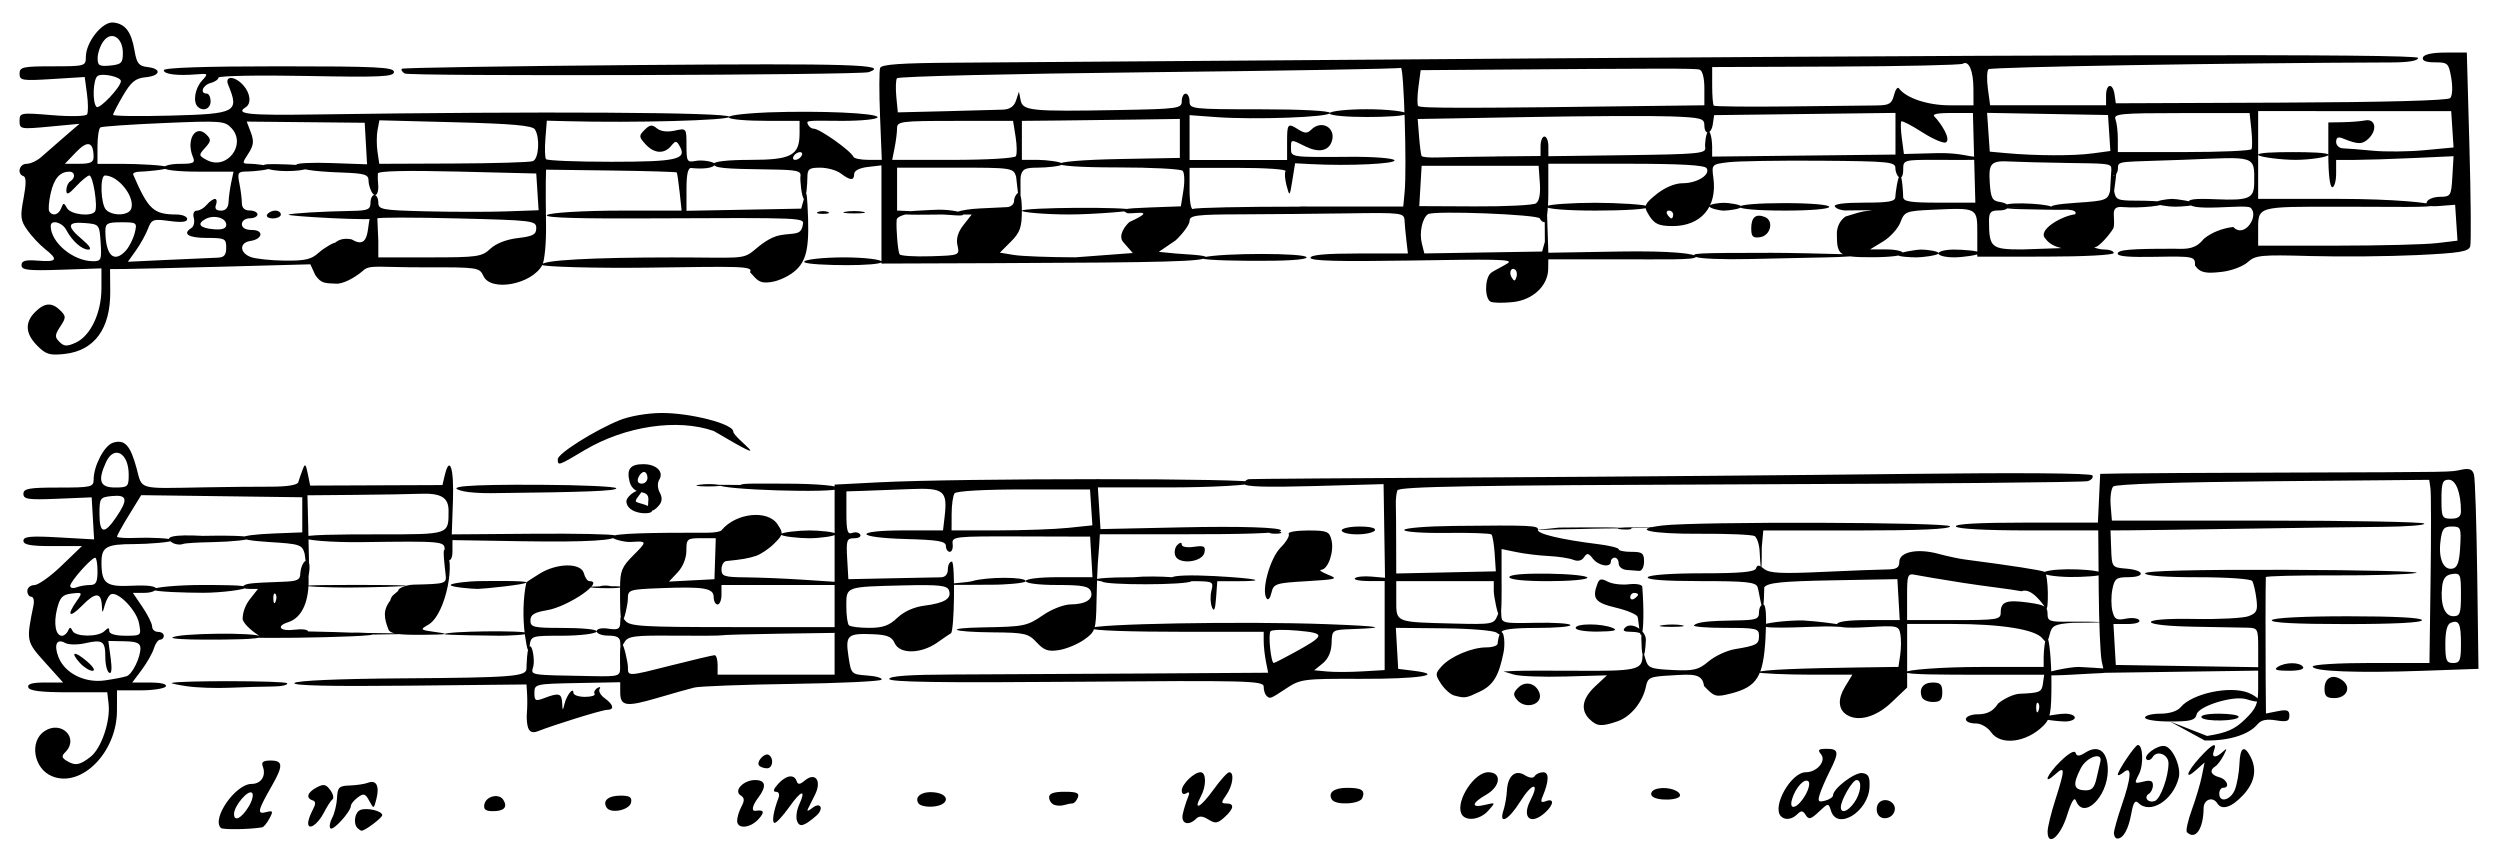 <?xml version="1.0" encoding="UTF-8" standalone="no"?>
<!-- Created with Inkscape (http://www.inkscape.org/) -->

<svg
   xmlns:dc="http://purl.org/dc/elements/1.1/"
   xmlns:cc="http://creativecommons.org/ns#"
   xmlns:rdf="http://www.w3.org/1999/02/22-rdf-syntax-ns#"
   xmlns:svg="http://www.w3.org/2000/svg"
   xmlns="http://www.w3.org/2000/svg"
   xmlns:sodipodi="http://sodipodi.sourceforge.net/DTD/sodipodi-0.dtd"
   xmlns:inkscape="http://www.inkscape.org/namespaces/inkscape"
   width="76.2mm"
   height="26.272mm"
   viewBox="0 0 76.2 26.272"
   version="1.1"
   id="svg8"
   inkscape:version="0.92.3 (2405546, 2018-03-11)"
   sodipodi:docname="paris_music_edited.svg">
  <defs
     id="defs2" />
  <sodipodi:namedview
     id="base"
     pagecolor="#ffffff"
     bordercolor="#666666"
     borderopacity="1.0"
     inkscape:pageopacity="0.0"
     inkscape:pageshadow="2"
     inkscape:zoom="2.8284271"
     inkscape:cx="145.01954"
     inkscape:cy="34.889655"
     inkscape:document-units="mm"
     inkscape:current-layer="layer1"
     showgrid="false"
     fit-margin-top="0"
     fit-margin-left="0"
     fit-margin-right="0"
     fit-margin-bottom="0"
     inkscape:window-width="1920"
     inkscape:window-height="1005"
     inkscape:window-x="-9"
     inkscape:window-y="-9"
     inkscape:window-maximized="1" />
  <g
     inkscape:label="Layer 1"
     inkscape:groupmode="layer"
     id="layer1"
     transform="translate(-2.721,-269.501)">
    <path
       style="fill:#000000;stroke-width:0.119"
       d="m 65.132,294.846 c 0,-0.127 0.107,-0.566 0.238,-0.975 0.297,-0.931 0.297,-1.042 0,-0.773 -0.407,0.369 -0.26,0.009 0.165,-0.403 0.25,-0.243 0.421,-0.335 0.451,-0.245 0.037,0.112 0.11,0.107 0.311,-0.018 0.399,-0.249 0.68,-0.013 0.67,0.564 -0.014,0.809 -0.743,1.499 -0.967,0.916 -0.052,-0.135 -0.139,0.006 -0.277,0.446 -0.203,0.648 -0.591,0.969 -0.591,0.489 z m 1.489,-1.613 c 0.048,-0.205 0.102,-0.44 0.121,-0.522 0.069,-0.305 -0.419,-0.139 -0.596,0.202 -0.253,0.489 -0.227,0.657 0.104,0.676 0.227,0.013 0.302,-0.059 0.372,-0.357 z m 0.532,1.667 c 0,-0.088 0.107,-0.471 0.238,-0.851 0.296,-0.86 0.317,-1.224 0.059,-1.01 -0.098,0.081 -0.178,0.114 -0.178,0.072 0,-0.121 0.527,-0.901 0.61,-0.903 0.159,-0.003 0.182,0.605 0.034,0.89 -0.148,0.285 -0.142,0.295 0.136,0.226 0.214,-0.054 0.29,-0.025 0.29,0.111 0,0.101 -0.054,0.218 -0.121,0.259 -0.176,0.109 -0.021,0.297 0.182,0.22 0.17,-0.065 0.413,-0.736 0.414,-1.146 8.33e-4,-0.269 -0.347,-0.41 -0.48,-0.195 -0.055,0.089 -0.14,0.123 -0.187,0.075 -0.117,-0.117 0.325,-0.445 0.549,-0.408 0.245,0.04 0.512,0.64 0.43,0.967 -0.173,0.691 -0.871,1.126 -1.229,0.768 -0.1,-0.1 -0.156,-0.016 -0.218,0.327 -0.086,0.478 -0.243,0.758 -0.423,0.758 -0.057,0 -0.104,-0.072 -0.104,-0.16 z m 2.226,-0.032 c -0.04,-0.04 0.027,-0.348 0.149,-0.684 0.122,-0.336 0.259,-0.798 0.305,-1.027 l 0.084,-0.416 -0.253,0.226 c -0.374,0.336 -0.3,0.071 0.106,-0.375 0.378,-0.416 0.54,-0.494 0.431,-0.208 -0.083,0.217 0.057,0.232 0.272,0.03 0.13,-0.123 0.134,-0.103 0.023,0.112 -0.074,0.143 -0.187,0.294 -0.252,0.334 -0.19,0.117 -0.137,0.264 0.12,0.331 0.241,0.063 0.337,0.322 0.119,0.322 -0.065,0 -0.119,0.08 -0.119,0.178 0,0.296 0.354,0.2 0.48,-0.13 0.064,-0.17 0.125,-0.517 0.135,-0.773 0.02,-0.507 0.14,-0.592 0.332,-0.234 0.212,0.396 0.136,0.801 -0.222,1.184 -0.348,0.373 -0.649,0.469 -0.784,0.25 -0.137,-0.222 -0.416,-0.123 -0.418,0.149 -0.004,0.628 -0.252,0.985 -0.507,0.73 z m -59.927,-0.132 c -0.287,-0.287 0.45,-1.341 0.937,-1.341 0.293,0 0.451,-0.248 0.341,-0.535 -0.05,-0.13 0.015,-0.178 0.241,-0.178 0.38,0 0.387,0.158 0.035,0.773 -0.432,0.756 -0.459,0.875 -0.178,0.801 0.216,-0.056 0.227,-0.035 0.106,0.192 -0.075,0.14 -0.175,0.262 -0.222,0.27 -0.376,0.065 -1.201,0.077 -1.26,0.019 z m 0.853,-0.656 c 0.106,-0.175 0.151,-0.361 0.099,-0.413 -0.114,-0.113 -0.549,0.396 -0.549,0.642 0,0.254 0.227,0.139 0.45,-0.229 z m 2.489,0.669 c -0.043,-0.043 -0.02,-0.187 0.052,-0.32 0.071,-0.133 0.138,-0.407 0.148,-0.608 0.016,-0.324 0.061,-0.368 0.388,-0.378 0.203,-0.007 0.454,-0.044 0.557,-0.084 0.252,-0.097 0.354,0.099 0.256,0.489 -0.08,0.317 -0.081,0.318 -0.219,0.062 -0.119,-0.221 -0.169,-0.236 -0.347,-0.106 -0.114,0.084 -0.21,0.2 -0.212,0.258 -0.007,0.181 -0.54,0.77 -0.623,0.688 z m 0.825,-0.007 c -0.14,-0.14 -0.085,-0.488 0.088,-0.554 0.203,-0.078 0.665,0.032 0.665,0.158 0,0.082 -0.521,0.475 -0.63,0.475 -0.024,0 -0.079,-0.036 -0.123,-0.079 z m -1.506,-0.156 c 0,-0.075 0.061,-0.251 0.136,-0.391 0.102,-0.191 0.102,-0.265 0,-0.299 -0.213,-0.071 -0.16,-0.242 0.122,-0.393 0.214,-0.114 0.285,-0.101 0.416,0.078 0.087,0.119 0.118,0.246 0.069,0.283 -0.049,0.036 -0.169,0.223 -0.267,0.414 -0.185,0.359 -0.476,0.548 -0.476,0.309 z m 13.076,-0.069 c 0,-0.102 0.059,-0.296 0.131,-0.431 0.1,-0.186 0.094,-0.268 -0.022,-0.34 -0.227,-0.14 0.081,-0.469 0.44,-0.469 0.32,0 0.356,0.19 0.101,0.528 -0.189,0.25 -0.227,0.431 -0.085,0.409 0.255,-0.04 0.283,0.038 0.089,0.252 -0.256,0.283 -0.654,0.314 -0.654,0.052 z m 1.826,0.008 c -0.041,-0.106 -0.012,-0.331 0.065,-0.498 0.222,-0.486 0.066,-0.449 -0.303,0.073 -0.187,0.264 -0.386,0.481 -0.442,0.483 -0.097,0.002 -0.044,-0.346 0.114,-0.759 0.043,-0.112 0.011,-0.189 -0.077,-0.189 -0.099,0 -0.077,-0.081 0.065,-0.238 0.244,-0.27 0.491,-0.309 0.565,-0.089 0.039,0.115 0.096,0.111 0.253,-0.019 0.321,-0.265 0.519,0.011 0.309,0.432 -0.09,0.181 -0.191,0.383 -0.223,0.448 -0.032,0.065 0.028,0.049 0.132,-0.035 0.262,-0.212 0.377,0.019 0.12,0.239 -0.37,0.317 -0.502,0.352 -0.578,0.153 z m 11.756,-0.208 c 0.032,-0.147 0.101,-0.37 0.153,-0.495 0.067,-0.161 0.054,-0.202 -0.044,-0.142 -0.081,0.05 -0.139,0.016 -0.139,-0.081 0,-0.196 0.373,-0.56 0.574,-0.56 0.175,0 0.181,0.414 0.011,0.731 -0.25,0.467 -0.01,0.346 0.374,-0.189 0.214,-0.298 0.434,-0.542 0.488,-0.542 0.163,0 0.112,0.404 -0.086,0.687 -0.167,0.239 -0.167,0.264 0,0.264 0.254,0 0.232,0.159 -0.059,0.422 -0.208,0.188 -0.281,0.198 -0.49,0.068 -0.176,-0.11 -0.281,-0.117 -0.374,-0.024 -0.232,0.232 -0.47,0.15 -0.407,-0.139 z m 8.486,-0.03 c -0.154,-0.4 0.406,-1.248 0.824,-1.248 0.425,0 0.383,0.433 -0.067,0.689 -0.446,0.254 -0.461,0.411 -0.03,0.306 0.327,-0.079 0.327,-0.079 0.1,0.176 -0.261,0.295 -0.727,0.338 -0.827,0.077 z m 1.291,-0.089 c 0.048,-0.147 0.094,-0.412 0.103,-0.588 0.023,-0.46 0.256,-0.664 0.548,-0.481 0.145,0.09 0.256,0.1 0.301,0.027 0.04,-0.064 0.155,-0.116 0.257,-0.116 0.187,0 0.18,0.27 -0.019,0.744 -0.068,0.161 -0.044,0.192 0.104,0.136 0.258,-0.099 0.243,0.106 -0.026,0.35 -0.44,0.398 -0.723,0.157 -0.446,-0.379 0.295,-0.57 0.05,-0.54 -0.31,0.038 -0.356,0.571 -0.663,0.733 -0.513,0.27 z m 8.46,0.188 c -0.291,-0.291 0.301,-1.347 0.755,-1.347 0.34,0 0.632,-0.344 0.463,-0.548 -0.112,-0.135 -0.079,-0.166 0.174,-0.166 0.371,0 0.384,0.104 0.089,0.688 -0.122,0.243 -0.258,0.557 -0.302,0.699 -0.067,0.217 -0.041,0.248 0.163,0.194 0.133,-0.035 0.243,-0.109 0.243,-0.164 0,-0.206 0.663,-0.709 0.892,-0.678 0.188,0.026 0.234,0.116 0.219,0.43 -0.035,0.748 -0.981,1.33 -1.173,0.723 -0.079,-0.248 -0.079,-0.247 -0.371,0.027 -0.246,0.231 -0.309,0.247 -0.4,0.1 -0.086,-0.139 -0.138,-0.144 -0.255,-0.027 -0.162,0.162 -0.373,0.191 -0.496,0.068 z m 2.232,-0.423 c 0.207,-0.296 0.246,-0.687 0.069,-0.687 -0.123,0 -0.479,0.615 -0.479,0.826 0,0.211 0.215,0.138 0.409,-0.139 z m -1.482,-0.244 c 0.096,-0.171 0.135,-0.351 0.086,-0.399 -0.116,-0.116 -0.392,0.179 -0.499,0.535 -0.115,0.381 0.175,0.286 0.413,-0.136 z m 2.186,0.568 c -0.041,-0.107 -0.018,-0.252 0.052,-0.322 0.181,-0.181 0.524,-0.016 0.477,0.23 -0.053,0.274 -0.434,0.34 -0.529,0.092 z m -42.46,-0.267 c 0.049,-0.254 0.449,-0.349 0.58,-0.138 0.137,0.222 0.023,0.344 -0.321,0.344 -0.22,0 -0.288,-0.055 -0.259,-0.207 z m 3.726,0.095 c -0.13,-0.21 0.05,-0.363 0.428,-0.363 0.277,0 0.349,0.047 0.319,0.208 -0.044,0.234 -0.623,0.355 -0.746,0.155 z m 9.504,-0.129 c -0.13,-0.21 0.115,-0.376 0.493,-0.333 0.478,0.055 0.452,0.385 -0.034,0.432 -0.206,0.02 -0.413,-0.025 -0.459,-0.1 z m 4.133,0.044 c -0.082,-0.033 -0.149,-0.136 -0.149,-0.228 0,-0.117 0.144,-0.168 0.472,-0.168 0.371,0 0.457,0.038 0.403,0.178 -0.038,0.098 -0.112,0.178 -0.165,0.178 -0.053,0 -0.168,0.022 -0.255,0.05 -0.087,0.028 -0.225,0.023 -0.307,-0.01 z m 8.47,-0.159 c -0.129,-0.209 0.062,-0.357 0.463,-0.357 0.447,0 0.558,0.073 0.467,0.309 -0.074,0.192 -0.818,0.23 -0.93,0.048 z m 9.747,-0.12 c -0.041,-0.066 0.006,-0.15 0.103,-0.188 0.265,-0.102 0.704,-0.01 0.76,0.159 0.06,0.182 -0.751,0.209 -0.863,0.029 z M 4.304,293.159 c -0.56,-0.231 -0.696,-1.065 -0.224,-1.375 0.514,-0.337 1.059,0.215 0.633,0.641 -0.118,0.118 -0.112,0.17 0.03,0.26 0.262,0.165 0.409,0.142 0.739,-0.117 0.329,-0.259 0.609,-1.085 0.548,-1.619 l -0.04,-0.347 H 4.812 c -0.837,0 -1.193,-0.043 -1.228,-0.149 -0.035,-0.105 0.114,-0.149 0.506,-0.149 H 4.645 L 4.097,289.695 c -0.578,-0.643 -0.579,-0.65 -0.356,-1.738 0.03,-0.147 3.404e-4,-0.267 -0.066,-0.267 -0.067,0 -0.121,-0.08 -0.121,-0.178 0,-0.098 0.097,-0.178 0.215,-0.178 0.118,0 0.493,-0.267 0.832,-0.594 l 0.617,-0.594 H 4.326 c -0.677,0 -0.891,-0.039 -0.891,-0.163 0,-0.131 0.213,-0.151 1.077,-0.102 l 1.077,0.061 -0.037,-0.641 -0.037,-0.641 -1.04,0.043 c -0.895,0.037 -1.04,0.016 -1.04,-0.149 0,-0.162 0.165,-0.192 1.07,-0.192 0.996,0 1.07,-0.017 1.07,-0.242 0,-0.42 0.325,-1.04 0.589,-1.124 0.355,-0.113 0.528,0.073 0.717,0.767 0.185,0.681 0.003,0.629 2.081,0.592 0.654,-0.012 1.554,-0.021 2,-0.02 0.507,8.3e-4 0.826,-0.05 0.85,-0.135 0.022,-0.075 0.08,-0.243 0.129,-0.374 0.079,-0.209 0.098,-0.195 0.162,0.119 l 0.072,0.357 2.016,-0.008 2.016,-0.008 0.068,-0.289 c 0.151,-0.638 0.286,-0.234 0.252,0.752 l -0.036,1.04 2.448,-0.019 c 1.346,-0.011 2.48,0.013 2.519,0.051 0.15,0.15 -0.808,0.21 -2.836,0.177 l -2.11,-0.034 v 0.335 c 0,0.193 -0.05,0.304 -0.119,0.262 -0.065,-0.04 -0.119,-0.177 -0.119,-0.304 0,-0.26 -0.051,-0.264 -2.526,-0.232 -0.927,0.012 -1.769,-0.058 -1.769,-0.142 0,-0.086 1.013,-0.095 2.321,-0.095 2.128,0 2.093,0.012 2.093,-0.719 0,-0.41 -0.232,-0.545 -0.892,-0.517 -0.262,0.011 -1.135,0.026 -1.942,0.033 l -1.467,0.013 0.023,0.921 c 0.051,1.839 0.024,1.898 -0.108,0.862 -0.078,-0.28 -0.14,-0.301 -1.088,-0.359 -1.149,-0.071 -1.049,-0.214 0.183,-0.262 l 0.832,-0.032 v -0.535 -0.535 l -2.455,-0.032 -2.455,-0.032 -0.368,0.599 c -0.203,0.329 -0.368,0.628 -0.368,0.665 0,0.036 0.281,0.053 0.624,0.037 0.343,-0.016 1.079,0.012 1.079,0.072 0,0.06 -0.776,0.118 -1.168,0.118 -0.866,0 -1.011,0.082 -1.009,0.572 0.003,0.637 0.139,0.737 0.944,0.697 0.45,-0.022 0.719,0.012 0.719,0.091 0,0.069 -0.159,0.126 -0.353,0.126 H 6.77 l 0.294,0.433 c 0.161,0.238 0.294,0.505 0.294,0.594 0,0.089 0.08,0.162 0.178,0.162 0.098,0 0.178,0.053 0.178,0.119 0,0.065 -0.05,0.119 -0.111,0.119 -0.061,0 -0.147,0.12 -0.192,0.267 -0.045,0.147 -0.211,0.441 -0.371,0.654 l -0.289,0.386 h 0.548 c 0.335,0 0.519,0.046 0.475,0.119 -0.04,0.065 -0.391,0.119 -0.78,0.119 H 6.288 l -0.002,0.624 c -0.004,1.269 -1.089,2.361 -1.981,1.993 z m 2.28,-3.049 c 0.174,-0.067 0.417,-0.564 0.417,-0.851 -1.008e-4,-0.156 -0.112,-0.205 -0.489,-0.212 l -0.489,-0.01 0.071,0.521 c 0.045,0.33 0.028,0.495 -0.046,0.449 -0.065,-0.04 -0.117,-0.254 -0.117,-0.475 0,-0.493 -0.077,-0.546 -0.615,-0.425 -0.233,0.052 -0.507,0.049 -0.61,-0.009 -0.255,-0.143 -0.348,0.049 -0.206,0.424 0.189,0.496 0.799,0.806 1.416,0.718 0.286,-0.041 0.587,-0.099 0.667,-0.13 z m -1.426,-0.401 c -0.316,-0.349 -0.172,-0.382 0.215,-0.049 0.194,0.167 0.264,0.287 0.167,0.287 -0.092,0 -0.264,-0.107 -0.382,-0.238 z m -0.366,-0.98 c 0.055,-0.119 0.083,-0.119 0.139,0 0.088,0.19 0.789,0.194 0.977,0.006 0.111,-0.111 0.143,-0.111 0.143,0 0,0.088 0.188,0.143 0.49,0.143 0.489,0 0.49,-8.3e-4 0.416,-0.386 -0.074,-0.383 -0.621,-0.955 -0.843,-0.882 -0.064,0.021 -0.152,0.168 -0.196,0.326 -0.076,0.272 -0.081,0.273 -0.092,0.028 -0.019,-0.415 -0.196,-0.419 -0.593,-0.013 -0.393,0.402 -0.497,0.33 -0.178,-0.125 0.187,-0.267 0.184,-0.273 -0.149,-0.234 -0.28,0.032 -0.359,0.115 -0.447,0.472 -0.111,0.449 -0.042,0.816 0.153,0.816 0.062,0 0.144,-0.067 0.182,-0.149 z m 0.673,-1.397 c 0.181,0 0.228,-0.085 0.228,-0.416 0,-0.229 -0.032,-0.416 -0.071,-0.416 -0.115,0 -0.761,0.728 -0.761,0.857 0,0.066 0.085,0.087 0.188,0.047 0.103,-0.04 0.291,-0.072 0.416,-0.072 z m 0.793,-2.059 c 0.373,-0.548 0.346,-0.698 -0.119,-0.653 -0.369,0.036 -0.386,0.059 -0.386,0.542 0,0.606 0.146,0.638 0.505,0.111 z m 0.386,-1.305 c 0,-0.668 -0.45,-0.911 -0.694,-0.375 -0.257,0.565 -0.184,0.767 0.278,0.767 0.391,0 0.416,-0.023 0.416,-0.392 z m 19.219,8.873 c -0.108,-0.107 0.159,-0.41 0.29,-0.33 0.164,0.101 0.124,0.408 -0.053,0.408 -0.087,0 -0.194,-0.035 -0.237,-0.078 z m 37.548,-1.021 c -0.103,-0.147 -0.307,-0.267 -0.453,-0.267 -0.404,0 -0.431,-0.232 -0.032,-0.278 0.238,3.7e-4 0.498,-0.013 0.693,-0.327 0.188,-0.158 0.484,-0.293 0.659,-0.301 0.625,-0.027 0.675,-0.049 0.712,-0.313 l 0.038,-0.267 h -1.91 c -1.194,0 -2.307,-0.003 -2.307,-0.077 0,-0.074 1.11,-0.16 2.299,-0.16 h 1.902 v -0.297 c 0,-0.163 0.037,-0.603 0.102,-0.603 0.07,0 0.135,0.742 0.135,1.376 0,0.918 -0.034,1.104 -0.242,1.312 -0.518,0.518 -1.305,0.618 -1.596,0.203 z m 1.435,-0.889 c -0.04,-0.04 -0.068,0.031 -0.062,0.156 0.006,0.138 0.034,0.167 0.072,0.072 0.034,-0.086 0.03,-0.188 -0.009,-0.228 z m 5.146,1.002 c 0.605,-0.097 0.842,-0.2 1.159,-0.508 0.339,-0.329 0.399,-0.47 0.399,-0.935 v -0.548 l -2.346,0.033 -2.346,0.033 -0.077,-0.357 c -0.042,-0.196 -0.083,-1.172 -0.091,-2.17 l -0.014,-1.813 h -2.133 c -1.294,0 -2.162,-0.047 -2.206,-0.119 -0.048,-0.078 0.69,-0.119 2.127,-0.119 h 2.201 l 0.035,-0.743 0.035,-0.743 0.713,-0.013 c 0.392,-0.007 2.612,-0.019 4.933,-0.026 5.312,-0.017 4.995,-0.012 5.369,-0.089 0.238,-0.049 0.332,-0.012 0.378,0.15 0.034,0.118 0.078,1.499 0.099,3.068 l 0.038,2.853 -1.674,0.059 c -2.016,0.072 -3.378,0.02 -3.378,-0.129 0,-0.061 0.778,-0.109 1.779,-0.109 h 1.779 l 0.034,-2.526 c 0.019,-1.389 0.017,-2.645 -0.003,-2.791 l -0.038,-0.265 -4.757,0.043 c -2.908,0.026 -4.803,0.088 -4.874,0.16 -0.064,0.065 -0.1,0.325 -0.079,0.579 l 0.038,0.461 h 4.715 c 2.593,0 4.755,0.04 4.805,0.089 0.049,0.049 -0.521,0.094 -1.268,0.101 -0.746,0.006 -2.721,0.033 -4.389,0.059 -1.667,0.026 -3.228,0.048 -3.469,0.048 l -0.437,3.6e-4 0.021,0.565 c 0.021,0.562 0.023,0.565 0.467,0.602 0.555,0.046 0.591,0.26 0.045,0.26 -0.353,0 -0.41,0.044 -0.475,0.368 -0.041,0.203 -0.04,0.502 9.52e-4,0.666 0.063,0.253 0.125,0.287 0.411,0.23 0.185,-0.037 0.368,-0.015 0.407,0.048 0.041,0.066 -0.112,0.115 -0.358,0.115 h -0.429 l 0.036,0.624 0.036,0.624 2.17,0.034 2.17,0.034 v -0.598 c 0,-0.572 -0.015,-0.599 -0.327,-0.606 -0.18,-0.004 -0.915,-0.018 -1.635,-0.03 -0.778,-0.013 -1.308,-0.07 -1.308,-0.141 0,-0.074 0.511,-0.11 1.345,-0.095 0.74,0.013 1.475,-0.025 1.634,-0.086 0.249,-0.095 0.282,-0.17 0.236,-0.532 -0.03,-0.232 -0.086,-0.474 -0.126,-0.538 -0.041,-0.066 -0.762,-0.116 -1.669,-0.116 -0.986,0 -1.598,-0.045 -1.598,-0.119 0,-0.077 1.508,-0.115 4.309,-0.107 2.37,0.007 4.149,0.05 3.953,0.095 -0.196,0.046 -1.306,0.079 -2.467,0.075 -1.161,-0.004 -2.112,0.02 -2.114,0.053 -0.01,0.143 -0.013,2.162 -0.005,3.12 l 0.009,1.037 0.357,-0.071 c 0.288,-0.058 0.357,-0.031 0.357,0.137 0,0.171 -0.073,0.197 -0.409,0.142 -0.29,-0.047 -0.454,-0.012 -0.565,0.122 -0.264,0.318 -0.888,0.509 -1.608,0.491 l -1.058,-0.578 1.131,0.44 z m 7.739,-2.798 c 0,-0.629 -0.057,-0.749 -0.309,-0.653 -0.112,0.043 -0.167,0.256 -0.167,0.646 0,0.502 0.032,0.582 0.238,0.582 0.205,0 0.238,-0.079 0.238,-0.575 z m 0,-1.514 c 0,-0.619 -0.018,-0.66 -0.267,-0.624 -0.195,0.028 -0.278,0.131 -0.306,0.379 -0.062,0.543 0.074,0.907 0.338,0.907 0.207,0 0.235,-0.081 0.235,-0.662 z m -0.024,-1.449 c 0.034,-0.591 0.021,-0.623 -0.254,-0.623 -0.246,0 -0.299,0.068 -0.346,0.446 -0.067,0.532 0.089,0.891 0.365,0.838 0.151,-0.029 0.209,-0.19 0.236,-0.661 z m 0.024,-1.084 c 0,-0.566 -0.154,-0.966 -0.371,-0.966 -0.188,0 -0.223,0.092 -0.223,0.594 0,0.555 0.02,0.594 0.297,0.594 0.211,0 0.297,-0.064 0.297,-0.223 z m -58.909,6.61 c -0.037,-0.097 -0.056,-0.303 -0.042,-0.458 0.014,-0.155 0.017,-0.416 0.007,-0.58 l -0.018,-0.297 -3.596,0.037 c -2.401,0.025 -3.557,-0.002 -3.477,-0.082 0.072,-0.072 1.355,-0.128 3.269,-0.141 3.383,-0.023 3.804,-0.056 3.804,-0.298 0,-0.086 0.016,-0.629 0.091,-0.676 0.094,-0.058 0.163,0.431 0.117,0.606 -0.074,0.282 -0.181,0.264 1.783,0.3 0.819,0.015 0.862,0.003 0.862,-0.252 2.5e-5,-0.147 -0.021,-0.747 0.045,-0.747 0.065,0 0.193,0.587 0.193,0.717 0,0.297 -0.03,0.298 1.379,-0.059 0.644,-0.163 1.213,-0.297 1.263,-0.297 0.051,0 0.092,0.134 0.092,0.297 v 0.297 h 1.783 1.783 v -0.637 -0.637 l -1.694,0.025 c -0.932,0.014 -1.721,0.036 -1.753,0.049 -0.033,0.013 -0.684,0.018 -1.447,0.011 -1.219,-0.011 -1.403,0.013 -1.512,0.201 -0.116,0.2 -0.125,0.2 -0.128,0.006 -0.003,-0.151 -0.101,-0.208 -0.36,-0.208 -0.196,0 -0.357,-0.06 -0.357,-0.132 0,-0.08 0.143,-0.111 0.357,-0.08 0.298,0.044 0.357,0.012 0.36,-0.195 0.003,-0.223 0.018,-0.228 0.153,-0.05 0.132,0.174 0.507,0.197 3.265,0.197 l 3.116,-5e-5 v -0.642 -0.642 h -1.724 -1.724 v 0.297 c 0,0.163 -0.053,0.297 -0.119,0.297 -0.065,0 -0.119,-0.101 -0.119,-0.224 0,-0.276 -0.296,-0.325 -1.635,-0.272 -0.948,0.037 -0.981,0.048 -0.981,0.327 0,0.158 -0.111,0.677 -0.177,0.677 -0.065,0 -0.061,-0.661 -0.061,-0.995 0,-0.531 0.05,-0.656 0.404,-1.01 0.43,-0.43 0.428,-0.441 -0.077,-0.408 -0.18,0.012 -0.575,-0.086 -0.575,-0.156 0,-0.112 1.259,-0.128 2.923,-0.126 0.196,3.6e-4 0.383,-0.032 0.416,-0.072 0.437,-0.534 1.411,-0.638 1.71,-0.183 0.182,0.277 0.177,0.307 -0.101,0.585 -0.161,0.161 -0.415,0.332 -0.564,0.379 -0.244,0.077 -0.397,0.104 -0.895,0.155 -0.082,0.008 -0.149,0.122 -0.149,0.253 0,0.212 0.081,0.238 0.743,0.244 0.409,0.004 1.184,0.035 1.724,0.071 l 0.981,0.064 v -1.481 -1.481 l 1.337,-0.069 c 2.507,-0.129 11.542,-0.131 11.459,0.005 -0.05,0.081 -1.317,0.151 -2.669,0.15 l -2.103,-1.1e-4 0.04,0.635 0.04,0.635 2.487,-0.053 c 1.776,-0.038 3.016,8.4e-4 3.016,0.095 0,0.093 -1.274,0.116 -3.026,0.116 h -2.496 l -0.02,0.327 c -0.011,0.18 -0.03,0.434 -0.043,0.565 -0.012,0.131 -0.03,0.649 -0.039,1.151 -0.016,0.87 -0.034,0.925 -0.372,1.166 -0.196,0.139 -0.54,0.283 -0.765,0.32 -0.334,0.054 -0.461,0.011 -0.686,-0.232 -0.254,-0.274 -0.364,-0.299 -1.331,-0.307 -1.287,-0.011 -1.525,-0.131 -0.3,-0.152 1.262,-0.022 1.329,-0.036 1.841,-0.384 0.254,-0.173 0.624,-0.315 0.821,-0.316 0.464,-0.002 0.71,-0.162 0.618,-0.402 -0.059,-0.153 -0.262,-0.19 -1.028,-0.19 -0.557,0 -0.955,-0.05 -0.955,-0.119 0,-0.07 0.418,-0.119 1.017,-0.119 h 1.017 l -0.036,-0.618 -0.036,-0.618 -2.11,-0.006 c -2.042,-0.006 -2.109,10e-4 -2.08,0.231 0.016,0.131 -0.023,0.238 -0.087,0.238 -0.064,0 -0.118,-0.08 -0.119,-0.178 -0.002,-0.145 -0.233,-0.185 -1.221,-0.212 -1.575,-0.044 -1.61,-0.263 -0.043,-0.263 h 1.176 l 0.048,-0.409 c 0.094,-0.806 -0.013,-0.892 -1.056,-0.85 -0.51,0.021 -1.154,0.045 -1.432,0.054 l -0.505,0.016 v 0.667 c 0,0.537 0.034,0.654 0.175,0.6 0.096,-0.037 0.206,-0.016 0.245,0.047 0.039,0.062 -0.043,0.114 -0.181,0.114 -0.228,0 -0.248,0.057 -0.215,0.624 l 0.036,0.624 1.308,-0.027 c 0.719,-0.015 1.401,-0.028 1.516,-0.03 0.128,-0.002 0.208,-0.095 0.208,-0.241 0,-0.131 0.055,-0.238 0.122,-0.238 0.106,0 0.078,2.14 -0.029,2.186 -0.019,0.008 -0.206,0.135 -0.415,0.282 -0.5,0.35 -1.146,0.358 -1.299,0.017 -0.088,-0.198 -0.23,-0.255 -0.675,-0.272 -0.764,-0.03 -0.83,0.03 -0.733,0.678 0.081,0.539 0.087,0.546 0.574,0.581 0.271,0.02 0.466,0.077 0.433,0.127 -0.033,0.05 -1.263,0.108 -2.734,0.129 -1.471,0.021 -2.808,0.071 -2.972,0.111 -0.163,0.04 -0.672,0.183 -1.129,0.318 -0.952,0.28 -1.129,0.253 -1.129,-0.174 v -0.306 l -1.308,0.025 c -1.279,0.024 -1.308,0.031 -1.308,0.299 0,0.245 0.032,0.262 0.305,0.158 0.444,-0.169 0.526,-0.146 0.541,0.152 0.012,0.242 0.019,0.245 0.071,0.03 0.066,-0.273 0.272,-0.532 0.272,-0.341 0,0.068 0.158,0.123 0.351,0.123 0.193,0 0.326,-0.041 0.295,-0.091 -0.031,-0.05 0.006,-0.13 0.083,-0.177 0.078,-0.048 0.108,-0.035 0.068,0.03 -0.039,0.064 0.033,0.191 0.16,0.282 0.27,0.195 0.301,0.352 0.068,0.352 -0.145,0 -1.581,0.444 -2.124,0.657 -0.131,0.051 -0.232,0.017 -0.274,-0.094 z m 11.25,-3.366 c 0.204,-0.195 0.508,-0.331 0.839,-0.373 0.606,-0.077 0.828,-0.219 0.733,-0.468 -0.056,-0.147 -0.304,-0.173 -1.39,-0.147 -1.771,0.043 -1.737,0.031 -1.737,0.634 0,0.276 0.036,0.537 0.079,0.581 0.044,0.044 0.322,0.079 0.618,0.079 0.417,0 0.611,-0.069 0.858,-0.307 z m -5.554,-1.803 0.02,-0.624 h -0.448 c -0.424,0 -0.448,0.02 -0.448,0.379 0,0.228 -0.105,0.491 -0.265,0.661 l -0.265,0.282 0.693,-0.036 0.693,-0.036 z m 10.763,-0.939 0.736,-0.077 -0.036,-0.547 -0.036,-0.547 h -2.021 c -1.21,0 -2.056,0.048 -2.108,0.119 -0.048,0.065 -0.088,0.346 -0.089,0.624 l -0.002,0.505 h 1.409 c 0.775,0 1.741,-0.035 2.146,-0.077 z m 15.89,5.834 c -0.285,-0.285 -0.225,-0.633 0.172,-1.004 l 0.359,-0.335 -1.262,0.036 c -0.694,0.02 -1.404,-0.007 -1.577,-0.059 l -0.315,-0.095 0.357,-0.016 c 0.196,-0.009 1.055,-0.011 1.908,-0.005 1.73,0.013 1.95,-0.032 1.968,-0.398 0.011,-0.227 0.021,-0.222 0.094,0.042 0.075,0.271 0.147,0.3 0.826,0.333 0.649,0.031 0.789,-0.002 1.098,-0.263 0.195,-0.164 0.554,-0.331 0.797,-0.372 0.675,-0.112 0.739,-0.148 0.739,-0.408 0,-0.224 -0.074,-0.241 -1.03,-0.241 -0.567,0 -0.995,-0.036 -0.951,-0.079 0.099,-0.099 0.423,-0.136 1.298,-0.149 0.601,-0.009 0.684,-0.039 0.684,-0.248 0,-0.131 0.057,-0.238 0.127,-0.238 0.085,0 0.108,0.34 0.071,1.021 -0.066,1.184 -0.257,1.49 -1.058,1.694 -0.458,0.116 -0.504,0.103 -0.817,-0.232 -0.048,-0.392 -0.361,-0.359 -1.02,-0.319 -0.627,0.033 -0.694,0.063 -0.749,0.333 -0.095,0.471 -0.46,0.922 -0.858,1.061 -0.492,0.171 -0.637,0.161 -0.858,-0.059 z m 14.04,-0.117 c 0.065,-0.007 0.291,-0.053 0.454,-0.053 0.163,0 0.297,0.053 0.297,0.119 0,0.065 -0.134,0.119 -0.297,0.119 -0.178,3.6e-4 -1.243,-0.1 -0.454,-0.185 z m 2.891,0.066 c 0,-0.065 0.207,-0.119 0.461,-0.119 0.284,0 0.524,-0.076 0.624,-0.197 0.344,-0.415 1.487,-0.662 2.055,-0.444 0.29,0.111 0.604,0.404 -0.046,0.201 -0.401,-0.125 -1.454,0.208 -1.519,0.456 -0.049,0.188 -0.176,0.222 -0.817,0.222 -0.427,0 -0.759,-0.052 -0.759,-0.119 z m 1.722,-0.003 c -0.043,-0.07 0.169,-0.116 0.53,-0.116 0.331,0 0.601,0.042 0.601,0.093 0,0.137 -1.047,0.159 -1.131,0.023 z m -10.825,-0.088 c -0.25,-0.171 -0.266,-0.478 -0.043,-0.845 l 0.226,-0.372 h -1.266 c -0.696,0 -1.641,-0.038 -1.604,-0.075 0.078,-0.078 1.368,-0.121 3.069,-0.145 l 1.205,-0.017 0.054,-0.369 c 0.03,-0.203 0.031,-0.488 0.004,-0.634 -0.048,-0.253 -0.093,-0.262 -0.992,-0.21 -0.652,0.038 -0.941,0.013 -0.941,-0.08 0,-0.088 0.326,-0.134 0.957,-0.134 h 0.957 l -0.036,-0.624 -0.036,-0.624 -1.961,0.036 c -1.56,0.029 -1.989,0.072 -2.096,0.212 -0.018,1.273 -0.142,0.169 -0.204,-0.006 -0.055,-0.153 -0.351,-0.182 -1.745,-0.182 -1.086,0 -1.649,-0.042 -1.602,-0.119 0.043,-0.07 0.731,-0.119 1.661,-0.119 1.164,0 1.601,-0.04 1.638,-0.149 0.039,-0.116 0.094,-0.112 0.249,0.016 0.158,0.131 0.524,0.149 1.773,0.091 0.865,-0.04 1.747,-0.074 1.96,-0.075 0.301,-0.002 0.386,-0.052 0.386,-0.23 0,-0.306 0.547,-0.42 1.186,-0.248 0.271,0.073 0.637,0.152 0.812,0.174 1.452,0.19 2.348,0.329 2.426,0.377 0.131,0.081 0.128,1.227 0.049,1.12 -0.06,-0.081 -0.434,-0.661 -0.75,-0.529 -0.316,-0.064 -1.109,-0.15 -1.763,-0.253 -0.654,-0.103 -1.309,-0.212 -1.456,-0.243 -0.254,-0.053 -0.267,-0.02 -0.267,0.659 v 0.716 h 1.427 c 1.333,0 1.427,-0.015 1.427,-0.231 0,-0.332 0.173,-0.395 0.838,-0.303 0.499,0.069 0.589,0.12 0.589,0.337 -2.38e-4,0.234 0.059,0.255 0.684,0.245 0.763,-0.008 1.674,0.025 0.071,0.035 -0.542,0.041 -0.621,0.082 -0.689,0.352 -0.066,0.263 -0.097,0.281 -0.22,0.125 -0.217,-0.276 -1.254,-0.442 -2.764,-0.442 h -1.361 v 0.969 0.969 l -0.481,0.457 c -0.474,0.45 -1.03,0.599 -1.371,0.366 z M 48.96,290.833 c -0.126,-0.152 -0.12,-0.217 0.036,-0.373 0.213,-0.213 0.532,-0.139 0.643,0.15 0.137,0.357 -0.417,0.538 -0.679,0.222 z m 12.339,-0.083 c -0.097,-0.263 0.041,-0.446 0.336,-0.446 0.227,0 0.287,0.062 0.287,0.297 0,0.234 -0.06,0.297 -0.284,0.297 -0.156,0 -0.309,-0.067 -0.339,-0.149 z m -19.982,-0.05 c -0.044,-0.044 -0.079,-0.166 -0.079,-0.273 0,-0.176 -0.498,-0.189 -5.706,-0.146 -4.111,0.034 -5.706,0.01 -5.706,-0.084 0,-0.09 0.606,-0.133 1.932,-0.137 1.062,-0.003 3.661,-0.017 5.774,-0.03 l 3.842,-0.024 -0.068,-0.342 c -0.037,-0.188 -0.068,-0.469 -0.068,-0.624 v -0.282 h -2.496 c -1.521,0 -2.769,-0.036 -2.769,-0.106 0,-0.137 4.661,-0.22 7.168,-0.127 1.698,0.064 1.939,0.111 0.773,0.152 -0.591,0.021 -0.594,0.024 -0.606,0.428 -0.008,0.264 -0.103,0.48 -0.271,0.616 l -0.259,0.21 0.39,0.037 c 0.214,0.021 0.697,0.019 1.073,-0.003 l 0.684,-0.04 v -1.357 -1.357 h -0.495 c -0.272,0 -0.457,-0.038 -0.41,-0.086 0.047,-0.047 0.272,-0.07 0.501,-0.05 l 0.415,0.036 -0.022,-1.427 -0.022,-1.427 -2.123,0.059 c -1.473,0.041 -2.123,0.02 -2.123,-0.069 0,-0.07 0.067,-0.134 0.149,-0.142 0.082,-0.008 3.358,-0.032 7.281,-0.053 3.923,-0.021 9.657,-0.069 12.742,-0.106 3.454,-0.041 5.636,-0.024 5.678,0.045 0.038,0.061 -0.025,0.14 -0.141,0.175 -0.115,0.035 -4.884,0.079 -10.597,0.098 -8.157,0.028 -10.399,0.067 -10.444,0.183 -0.031,0.082 -0.053,0.269 -0.048,0.416 0.005,0.147 0.009,0.684 0.01,1.193 l 0.002,0.925 1.518,-0.033 1.518,-0.033 -0.035,-0.53 c -0.019,-0.291 -0.064,-0.559 -0.099,-0.594 -0.036,-0.035 -0.649,-0.056 -1.362,-0.047 -0.714,0.01 -1.297,-0.03 -1.297,-0.089 0,-0.059 0.682,-0.115 1.516,-0.124 2.33,-0.026 2.588,-0.015 2.558,0.117 -0.028,0.124 0.708,0.299 1.84,0.439 0.343,0.042 0.624,0.113 0.624,0.156 0,0.043 0.174,0.079 0.386,0.078 0.333,-9.5e-4 0.386,0.04 0.386,0.296 0,0.165 -0.066,0.292 -0.149,0.285 -0.082,-0.007 -0.256,-0.02 -0.386,-0.03 -0.131,-0.01 -0.238,-0.098 -0.238,-0.196 0,-0.098 -0.053,-0.178 -0.119,-0.178 -0.065,0 -0.119,0.053 -0.119,0.119 0,0.196 -0.378,0.134 -0.549,-0.089 -0.133,-0.173 -0.178,-0.18 -0.269,-0.042 -0.07,0.106 -0.189,0.134 -0.329,0.077 -0.121,-0.049 -0.461,-0.101 -0.755,-0.115 -0.294,-0.014 -0.736,-0.068 -0.981,-0.12 L 48.489,286.236 v 0.786 c 0,0.445 0.015,1.265 -0.053,1.265 -0.065,0 -0.185,-0.613 -0.185,-0.777 v -0.297 h -1.486 -1.486 v 0.581 c 0,0.687 -0.047,0.668 1.754,0.713 1.177,0.029 1.223,0.021 1.33,-0.245 0.109,-0.273 0.111,-0.273 0.118,-0.016 0.007,0.248 0.053,0.259 1.029,0.238 0.562,-0.012 1.047,0.018 1.077,0.067 0.03,0.049 -0.43,0.089 -1.022,0.089 -0.717,0 -1.077,0.045 -1.077,0.133 0,0.092 -0.046,0.096 -0.149,0.013 -0.082,-0.067 -0.807,-0.127 -1.611,-0.134 l -1.462,-0.014 0.036,0.625 0.036,0.625 0.476,0.059 c 0.985,0.123 0.136,0.251 -1.629,0.245 -1.734,-0.006 -1.827,0.006 -2.257,0.291 -0.496,0.329 -0.5,0.33 -0.612,0.217 z m 0.838,-1.302 c 0.969,-0.53 0.982,-0.596 0.131,-0.674 -0.413,-0.038 -0.79,-0.031 -0.837,0.015 -0.08,0.078 0.009,0.97 0.097,0.97 0.022,0 0.296,-0.14 0.609,-0.311 z m 4.887,1.301 c -0.109,-0.029 -0.287,-0.188 -0.396,-0.353 -0.184,-0.281 -0.183,-0.315 0.018,-0.538 0.273,-0.301 0.921,-0.575 1.364,-0.575 0.188,0 0.342,-0.053 0.342,-0.119 0,-0.065 0.048,-0.342 0.119,-0.342 0.081,0 0.11,0.365 0.061,0.61 -0.143,0.723 -0.312,1.002 -0.726,1.2 -0.426,0.203 -0.446,0.206 -0.783,0.117 z m 26.53,-0.204 c 0,-0.345 0.258,-0.468 0.543,-0.26 0.286,0.209 0.137,0.544 -0.242,0.544 -0.238,0 -0.301,-0.059 -0.301,-0.284 z m -65.144,-0.076 c -0.294,-0.043 -0.508,-0.089 -0.476,-0.101 0.208,-0.078 3.472,-0.07 3.52,0.008 0.033,0.053 -0.17,0.099 -0.452,0.1 -0.282,0.002 -0.86,0.018 -1.285,0.037 -0.425,0.019 -1.013,-0.001 -1.308,-0.045 z M 65.029,290.067 c -0.044,-0.072 0.757,-0.238 1.053,-0.238 0.365,0.011 2.044,0.143 1.111,0.069 -0.077,-0.006 -0.228,0.119 -0.416,0.119 -0.188,0 -1.707,0.115 -1.748,0.05 z m 7.116,-0.238 c 0.233,-0.151 0.68,-0.151 0.773,0 0.045,0.072 -0.127,0.118 -0.439,0.117 -0.375,-10e-4 -0.464,-0.033 -0.334,-0.117 z m -53.423,-0.965 c -0.074,-0.522 -0.057,-1.164 0.043,-1.611 0.003,-0.011 0.185,-0.131 0.405,-0.267 0.533,-0.33 1.263,-0.335 1.348,-0.01 0.034,0.131 0.109,0.238 0.167,0.238 0.49,0 -0.644,0.779 -1.292,0.887 -0.389,0.065 -0.505,0.137 -0.505,0.312 0,0.205 0.094,0.227 0.951,0.227 0.555,0 1.07,0.036 1.07,0.106 0,0.069 -0.513,0.132 -1.062,0.132 -0.939,0 -0.943,10e-4 -0.986,0.327 -0.03,0.229 -0.072,0.127 -0.139,-0.341 z m 34.032,0.222 c -0.008,-0.082 -0.008,-0.189 0,-0.238 0.008,-0.049 -0.13,-0.089 -0.307,-0.089 -0.232,0 -0.285,-0.036 -0.191,-0.13 0.186,-0.186 0.631,0.076 0.631,0.372 -0.025,0.649 -0.129,0.612 -0.133,0.085 z M 7.974,288.935 c 0.138,-0.138 2.601,-0.164 2.682,-0.034 0.057,0.093 -0.977,0.096 -1.707,0.096 -0.571,0 -1.009,-0.028 -0.975,-0.062 z m 2.682,-0.034 c 0,0 -0.451,-0.269 -0.54,-0.521 0,-0.218 0.085,-0.442 0.222,-0.616 l 0.246,-0.313 h -0.266 c -0.146,0 -0.228,-0.038 -0.181,-0.085 0.083,-0.083 0.203,-0.096 1.232,-0.134 0.42,-0.015 0.505,-0.059 0.505,-0.256 0.034,-0.445 0.385,-0.629 0.251,0.089 0.032,0.753 -0.195,1.266 -0.619,1.4 -0.385,0.122 -0.251,0.286 0.189,0.23 0.229,-0.029 0.416,-0.006 0.416,0.052 4.928,0.1 -0.877,0.236 -1.638,0.187 z m 0.458,-1.299 c -0.04,-0.04 -0.068,0.031 -0.062,0.156 0.006,0.138 0.034,0.167 0.072,0.072 0.034,-0.086 0.03,-0.188 -0.009,-0.228 z m 2.276,1.192 c 0.147,-0.028 0.385,-0.002 0.535,0 2.644,0.028 0.027,0.051 -0.267,0.051 -0.294,0 -0.415,-0.023 -0.267,-0.051 z m 1.168,-0.115 c -0.123,-0.32 -0.179,-0.572 0.058,-0.873 0.043,-0.163 0.098,-0.163 0.248,-0.3 -0.041,-0.041 0.178,-0.178 0.467,-0.185 0.991,-0.024 1.003,-0.028 0.971,-0.321 -0.017,-0.158 -0.098,-0.785 -0.03,-0.742 0.365,0.226 0.058,1.97 -0.499,2.286 -0.262,0.149 -0.251,0.158 0.261,0.227 0.416,0.056 0.318,0.073 -0.437,0.079 -0.756,0.006 -0.987,-0.032 -1.04,-0.17 z m 1.713,0.153 c 0,-0.095 2.469,-0.125 2.526,-0.033 0.033,0.053 -0.588,0.079 -0.853,0.079 -0.265,0 -1.673,-0.021 -1.673,-0.046 z m 34.476,-0.191 c 0,-0.143 0.796,-0.143 1.129,0 0.171,0.073 0.046,0.105 -0.446,0.111 -0.382,0.005 -0.684,-0.044 -0.684,-0.111 z m 2.647,-0.085 c 0.181,-0.027 0.448,-0.027 0.594,0.002 0.146,0.028 -0.002,0.051 -0.329,0.05 -0.327,-9.5e-4 -0.447,-0.024 -0.266,-0.051 z m 3.052,0.008 c 0,-0.069 0.725,-0.157 1.226,-0.152 0.915,0.056 1.964,0.254 0.905,0.185 -0.363,-0.024 -2.131,0.111 -2.131,-0.033 z m 15.521,-0.16 c 0.045,-0.072 0.952,-0.119 2.325,-0.119 1.422,0 2.252,0.044 2.252,0.119 0,0.075 -0.854,0.119 -2.325,0.119 -1.52,0 -2.3,-0.041 -2.252,-0.119 z m -19.333,-0.104 c -0.024,-0.072 -0.325,-0.198 -0.668,-0.279 -0.63,-0.15 -0.727,-0.279 -0.553,-0.734 0.056,-0.147 0.122,-0.159 0.311,-0.058 0.132,0.07 0.421,0.107 0.642,0.081 0.228,-0.027 0.407,0.007 0.412,0.078 0.051,0.658 0.045,1.351 -0.024,1.462 -0.056,0.09 -0.089,-0.457 -0.12,-0.551 z m 0.015,-0.675 c 0,-0.029 -0.053,-0.052 -0.119,-0.052 -0.065,0 -0.119,0.057 -0.119,0.126 0,0.069 0.053,0.093 0.119,0.052 0.065,-0.04 0.119,-0.097 0.119,-0.126 z m -12.987,0.384 c -0.049,-0.12 -0.057,-0.347 -0.017,-0.505 0.07,-0.279 0.052,-0.288 -0.602,-0.288 -0.388,0 -0.645,-0.047 -0.605,-0.111 0.04,-0.065 0.58,-0.084 1.285,-0.046 1.308,0.071 1.697,0.157 0.708,0.157 h -0.607 l -0.037,0.505 c -0.026,0.361 -0.062,0.443 -0.126,0.288 z m 1.66,-0.276 c -0.158,-0.255 0.114,-1.225 0.433,-1.543 0.171,-0.171 0.281,-0.358 0.246,-0.415 -0.036,-0.058 0.227,-0.105 0.583,-0.105 0.587,0 0.655,0.027 0.72,0.289 0.087,0.348 -0.1,0.896 -0.311,0.909 -0.083,0.005 0.009,0.072 0.205,0.149 0.327,0.128 0.273,0.144 -0.649,0.199 -0.952,0.056 -1.009,0.075 -1.075,0.355 -0.042,0.177 -0.103,0.242 -0.152,0.162 z M 7.388,287.476 c -0.047,-0.076 0.8,-0.144 1.448,-0.144 0.599,0 1.398,-7.1e-4 1.398,0.069 0,0.069 -0.774,0.168 -1.324,0.168 -0.519,0 -1.481,-0.029 -1.522,-0.094 z m 4.738,-0.128 c 0.278,-0.025 2.659,-0.025 2.937,0 0.278,0.025 -1.206,0.062 -1.762,0.062 -0.556,0 -1.453,-0.037 -1.175,-0.062 z m 4.331,-0.015 c 0,-0.065 0.663,-0.119 0.826,-0.119 0.163,0 1.481,-0.026 1.481,0.039 0,0.065 -1.318,0.198 -1.481,0.198 -0.163,0 -0.826,-0.053 -0.826,-0.119 z m 4.539,0.041 c 0.08,-0.033 0.241,-0.035 0.357,-0.004 0.62,-0.003 0.27,0.07 -0.146,0.059 -0.196,0.002 -0.58,-0.014 -0.5,-0.046 z m 11.356,-0.16 c 0.441,-0.133 1.633,-0.136 1.633,4.6e-4 0,0.06 -0.626,0.114 -1.1,0.109 -2.631,0.024 -0.782,-0.034 -0.534,-0.109 z m 3.957,0.009 c -0.583,-0.087 0.249,-0.128 0.958,-0.128 0.708,-0.068 1.93,0.032 1.776,0.119 -0.138,0.126 -2.662,0.126 -2.734,0.009 z m 12.417,-0.131 c 0,-0.077 0.441,-0.116 1.189,-0.106 0.654,0.009 1.189,0.064 1.189,0.123 0,0.058 -0.535,0.106 -1.189,0.106 -0.737,0 -1.189,-0.047 -1.189,-0.123 z m 16.312,-0.158 c 0.333,-0.143 1.772,-0.083 1.772,0.06 0,0.065 -0.653,0.099 -0.996,0.094 -0.458,-0.006 -0.951,-0.079 -0.776,-0.154 z m -26.493,-0.492 c -0.041,-0.107 -0.014,-0.255 0.06,-0.329 0.084,-0.084 0.135,-0.089 0.135,-0.013 0,0.069 0.161,0.099 0.368,0.068 0.31,-0.045 0.362,-0.019 0.326,0.169 -0.057,0.301 -0.781,0.385 -0.889,0.104 z m 17.809,-0.141 c -0.011,-0.209 -0.08,-0.416 -0.152,-0.46 -0.072,-0.044 -0.819,-0.076 -1.66,-0.071 -1.497,0.01 -2.15,-0.133 -1.15,-0.252 1.054,-0.126 8.766,-0.102 8.766,0.026 0,0.085 -0.921,0.126 -2.846,0.126 h -2.846 l -0.046,0.505 c -7.84e-4,1.182 -0.045,0.527 -0.066,0.126 z M 7.969,286.039 c -0.283,-0.18 0.043,-0.252 0.928,-0.205 2.247,-0.042 1.558,0.167 0.274,0.192 -0.398,0.008 -0.795,0.026 -0.882,0.058 -0.087,0.032 -0.231,0.012 -0.32,-0.045 z m 18.554,-0.251 c 0,-0.065 0.571,-0.119 0.866,-0.119 0.294,0 0.808,0.045 0.808,0.111 0,0.065 -0.514,0.127 -0.808,0.127 -0.294,0 -0.866,-0.053 -0.866,-0.119 z m 14.923,-0.079 c 0.082,-0.033 0.215,-0.033 0.297,0 0.082,0.033 0.015,0.06 -0.149,0.06 -0.163,0 -0.23,-0.027 -0.149,-0.06 z m 2.17,-0.04 c 0,-0.065 0.244,-0.119 0.542,-0.119 0.331,0 0.513,0.046 0.468,0.119 -0.04,0.065 -0.284,0.119 -0.542,0.119 -0.258,0 -0.468,-0.053 -0.468,-0.119 z m 6.624,-0.087 c 0,0 1.534,-0.019 1.846,0.005 1.073,0.033 0,0 -1.278,0.04 -0.588,3.6e-4 -1.492,0.048 -1.216,0.023 z m 1.846,0.005 c 0.114,-0.03 3.533,-0.03 0.416,0 -0.118,10e-4 0.021,0.054 -0.208,0.054 -0.229,0 -0.322,-0.025 -0.208,-0.054 z m -29.608,-0.78 c 0.028,-0.201 -0.029,-0.277 -0.23,-0.305 -0.165,-0.023 -0.294,-0.146 -0.338,-0.32 -0.096,-0.384 0.022,-0.533 0.42,-0.533 0.396,0 0.634,0.232 0.485,0.473 -0.061,0.099 -0.055,0.26 0.015,0.39 0.083,0.155 0.076,0.274 -0.023,0.393 -0.211,0.254 -0.37,0.207 -0.328,-0.097 z m -0.022,-0.743 c 0,-0.098 -0.048,-0.178 -0.106,-0.178 -0.058,0 -0.137,0.08 -0.175,0.178 -0.042,0.109 -2.38e-4,0.178 0.106,0.178 0.096,0 0.175,-0.08 0.175,-0.178 z m -0.644,0.713 c 0.024,-0.186 0.412,-0.427 0.436,-0.276 0.065,0 -0.149,0.178 -0.149,0.276 -0.003,0.072 0.508,0.092 0.493,0.302 -0.009,0.118 -0.766,0.11 -0.78,-0.302 z m -4.964,-0.302 c -0.624,-0.147 0.092,-0.208 2.309,-0.198 1.291,0.006 2.348,0.054 2.348,0.107 0,0.082 -0.895,0.117 -3.826,0.149 -0.306,0.003 -0.68,-0.023 -0.831,-0.058 z m 8.453,-0.192 c 0,-0.059 0.627,-0.04 1.382,-0.04 0.913,0 1.663,0.066 1.613,0.147 -0.094,0.152 -3.669,0.04 -3.669,-0.112 z m -1.268,-0.007 c 0.181,-0.027 0.448,-0.027 0.594,0.002 0.146,0.028 -0.002,0.051 -0.329,0.05 -0.327,-9.5e-4 -0.447,-0.024 -0.266,-0.051 z m -4.311,-0.778 c 0,-0.173 1.117,-0.877 1.888,-1.191 0.3,-0.122 0.839,-0.215 1.264,-0.218 0.884,-0.007 2.197,0.331 2.197,0.565 0,0.2 1.499,1.218 -0.594,-0.016 -1.103,-0.389 -2.704,-0.151 -3.941,0.586 -0.802,0.478 -0.814,0.482 -0.814,0.274 z M 3.86,280.041 c -0.367,-0.367 -0.39,-0.709 -0.068,-1.03 0.288,-0.288 0.514,-0.301 0.769,-0.046 0.176,0.176 0.176,0.216 -0.003,0.489 -0.169,0.259 -0.173,0.32 -0.024,0.468 0.141,0.141 0.228,0.145 0.497,0.022 0.45,-0.205 0.782,-0.908 0.782,-1.653 v -0.61 l -1.218,0.041 c -1.022,0.034 -1.218,0.012 -1.218,-0.138 0,-0.137 0.118,-0.169 0.505,-0.138 0.579,0.046 0.625,-0.03 0.212,-0.355 -0.161,-0.127 -0.401,-0.383 -0.534,-0.569 -0.214,-0.301 -0.228,-0.411 -0.121,-0.975 0.082,-0.432 0.082,-0.649 -7.274e-4,-0.676 -0.209,-0.07 -0.132,-0.377 0.094,-0.377 0.118,0 0.32,-0.094 0.447,-0.208 0.127,-0.114 0.442,-0.389 0.699,-0.61 l 0.467,-0.402 -0.914,0.086 c -0.886,0.083 -0.914,0.078 -0.914,-0.173 0,-0.252 0.027,-0.256 0.996,-0.176 0.565,0.047 1.024,0.036 1.062,-0.024 0.036,-0.059 0.035,-0.339 -0.003,-0.623 l -0.069,-0.516 -0.993,0.062 c -0.916,0.057 -0.993,0.045 -0.993,-0.163 0,-0.203 0.099,-0.225 1.01,-0.225 0.982,0 1.01,-0.008 1.01,-0.28 0,-0.46 0.504,-1.093 0.841,-1.055 0.365,0.041 0.548,0.285 0.645,0.864 0.065,0.384 0.129,0.463 0.395,0.494 0.441,0.051 0.399,0.267 -0.062,0.311 -0.305,0.029 -0.439,0.138 -0.684,0.556 -0.167,0.286 -0.304,0.551 -0.304,0.589 0,0.038 0.782,0.049 1.737,0.024 2.022,-0.053 2.115,-0.103 1.771,-0.939 -0.116,-0.283 0.198,-0.276 0.456,0.009 0.221,0.244 0.258,0.563 0.078,0.674 -0.337,0.208 0.073,0.251 2.11,0.221 6.85,-0.101 12.631,-0.068 12.631,0.071 0,0.11 -2.899,0.189 -4.951,0.134 l -0.612,-0.016 -0.043,0.546 c -0.024,0.301 -0.016,0.583 0.018,0.627 0.034,0.044 0.928,0.08 1.988,0.08 2,-7.9e-4 2.312,-0.071 2.089,-0.471 -0.1,-0.178 -0.125,-0.179 -0.265,-0.011 -0.212,0.255 -0.521,0.233 -0.782,-0.056 -0.202,-0.223 -0.204,-0.256 -0.024,-0.436 0.158,-0.158 0.228,-0.166 0.374,-0.045 0.112,0.093 0.316,0.119 0.541,0.07 0.36,-0.079 0.361,-0.078 0.361,0.449 0,0.499 0.016,0.525 0.297,0.471 0.173,-0.033 0.562,0.023 0.562,0.101 0,0.131 -0.418,0.155 -0.71,0.117 -0.103,-0.013 -0.149,0.182 -0.149,0.643 v 0.662 l 1.748,-0.033 1.748,-0.033 0.083,-0.297 c 0.07,-0.253 0.086,-0.226 0.109,0.178 0.068,1.227 -0.004,1.655 -0.335,1.977 -0.185,0.179 -0.516,0.342 -0.778,0.381 -0.375,0.056 -0.428,-0.08 -0.639,-0.303 0.115,-0.196 -0.345,-0.173 -3.15,-0.137 -1.55,0.02 -3.148,-0.028 -3.181,-0.082 -0.094,-0.151 1.628,-0.229 3.94,-0.23 2.055,-8.3e-4 2.166,0.076 2.505,-0.209 0.196,-0.165 0.492,-0.416 0.822,-0.472 0.409,-0.069 0.62,0.014 0.672,-0.303 0.045,-0.232 0.152,-0.227 -4.773,-0.206 -1.867,0.008 -3.08,-0.011 -3.027,-0.096 0.048,-0.078 1.144,-0.141 2.287,-0.141 h 1.821 l -0.061,-0.565 c -0.033,-0.311 -0.073,-0.58 -0.088,-0.598 -0.015,-0.018 -0.917,-0.045 -2.005,-0.059 l -1.978,-0.026 -0.008,0.357 c -0.004,0.196 -0.001,0.795 0.007,1.332 0.008,0.536 -0.043,1.084 -0.114,1.217 -0.318,0.594 -1.57,0.827 -1.795,0.334 -0.118,-0.259 -0.174,-0.267 -1.773,-0.263 -1.429,0.004 -1.684,-0.09 -1.892,0.098 -0.132,0.12 -0.481,0.369 -0.776,0.402 -0.392,-0.018 -0.5,0.002 -0.684,-0.266 l -0.149,-0.326 -2.56,0.069 c -1.408,0.038 -2.782,0.071 -3.053,0.073 l -0.493,0.004 0.006,0.684 c 0.01,1.128 -0.478,1.799 -1.384,1.901 -0.456,0.051 -0.574,0.017 -0.837,-0.246 z m 1.929,-3.14 c -0.036,-0.559 -0.041,-0.565 -0.482,-0.602 -0.541,-0.045 -0.564,0.095 -0.08,0.502 0.227,0.191 0.298,0.308 0.187,0.308 -0.201,0 -0.493,-0.26 -0.676,-0.604 -0.125,-0.234 -0.471,-0.319 -0.471,-0.115 0,0.5 0.678,1.067 1.284,1.073 0.253,0.002 0.271,-0.041 0.238,-0.562 z m 3.56,0.454 c 0.204,-0.006 0.267,-0.078 0.267,-0.305 0,-0.277 -0.04,-0.297 -0.594,-0.297 -0.561,0 -0.753,-0.125 -0.465,-0.304 0.071,-0.044 0.103,-0.181 0.071,-0.304 -0.035,-0.134 0.003,-0.224 0.094,-0.224 0.084,0 0.219,-0.08 0.301,-0.178 0.081,-0.098 0.193,-0.178 0.249,-0.178 0.055,0 0.07,0.08 0.032,0.178 -0.046,0.119 0.005,0.178 0.152,0.178 0.146,0 0.224,-0.09 0.232,-0.267 0.006,-0.147 0.043,-0.415 0.081,-0.594 l 0.07,-0.327 H 8.776 c -0.629,0 -1.062,-0.049 -1.062,-0.119 0,-0.065 0.22,-0.119 0.488,-0.119 0.419,0 0.476,-0.029 0.4,-0.208 -0.22,-0.52 0.078,-1.016 0.411,-0.683 0.148,0.148 0.143,0.201 -0.04,0.402 -0.202,0.223 -0.2,0.238 0.053,0.373 0.601,0.322 1.214,-0.461 0.757,-0.966 -0.207,-0.228 -0.309,-0.236 -2.064,-0.162 -1.016,0.043 -1.887,0.103 -1.937,0.133 -0.049,0.03 -0.09,0.293 -0.09,0.583 v 0.528 h 0.773 c 0.436,0 1.385,0.043 1.385,0.111 0,0.065 -0.723,0.127 -0.86,0.127 -0.136,0 -0.23,0.041 -0.208,0.092 0.46,1.065 0.618,1.211 1.318,1.214 0.18,8.9e-4 0.327,0.062 0.327,0.137 0,0.092 -0.172,0.111 -0.539,0.061 -0.502,-0.069 -0.547,-0.052 -0.657,0.237 -0.065,0.171 -0.229,0.467 -0.365,0.658 l -0.247,0.347 1.231,-0.058 c 0.677,-0.032 1.351,-0.061 1.498,-0.066 z m 3.088,-0.152 c 0.149,-0.14 0.51,-0.347 0.51,-0.298 0,0.049 -0.151,0.132 -0.042,0.023 0.133,-0.133 0.308,-0.176 0.533,-0.131 0.629,0.38 0.431,-0.562 0.608,-0.752 l 0.176,0.112 0.03,0.691 v 0.498 h 1.567 c 1.453,0 1.588,-0.019 1.847,-0.262 0.172,-0.162 0.494,-0.287 0.84,-0.327 0.46,-0.053 0.56,-0.107 0.56,-0.302 0,-0.228 -0.099,-0.24 -2.407,-0.297 -1.324,-0.033 -2.421,-0.033 -2.437,0 -0.016,0.033 -0.645,0.029 -1.397,-0.008 -0.752,-0.037 -1.34,-0.085 -1.308,-0.106 0.065,-0.042 1.035,-0.1 1.932,-0.115 0.482,-0.008 0.565,-0.044 0.565,-0.247 0,-0.131 0.053,-0.238 0.119,-0.238 0.065,0 0.119,0.104 0.119,0.231 0,0.214 0.106,0.234 1.456,0.267 0.801,0.02 1.9,0.021 2.443,0.002 l 0.987,-0.035 -0.036,-0.56 -0.036,-0.56 -2.407,-0.059 c -1.561,-0.038 -2.412,-0.018 -2.421,0.059 -0.007,0.065 -0.003,0.218 0.01,0.34 0.015,0.138 -0.016,0.347 -0.115,0.314 -0.087,-0.029 -0.178,-0.301 -0.178,-0.426 0,-0.2 -0.102,-0.231 -0.832,-0.258 -0.931,-0.034 -1.367,-0.11 -1.367,-0.239 -1.55e-4,-0.048 0.484,-0.07 1.076,-0.049 l 1.077,0.038 -0.036,-0.633 -0.036,-0.633 -1.798,-0.018 -1.798,-0.018 0.126,0.333 c 0.1,0.265 0.084,0.395 -0.077,0.642 -0.195,0.298 -0.194,0.309 0.038,0.309 0.132,0 0.654,0.053 0.654,0.119 0,0.065 -0.554,0.119 -0.725,0.119 -0.286,0 -0.306,0.031 -0.238,0.371 0.041,0.204 0.074,0.472 0.074,0.594 0,0.144 0.085,0.223 0.238,0.223 0.131,0 0.238,0.053 0.238,0.119 0,0.065 -0.107,0.119 -0.238,0.119 -0.132,0 -0.238,0.079 -0.238,0.178 0,0.112 0.113,0.178 0.307,0.178 0.372,0 0.332,0.279 -0.049,0.335 -0.338,0.05 -0.332,0.358 0.009,0.488 0.147,0.056 0.614,0.106 1.037,0.111 0.63,0.007 0.819,-0.037 1.04,-0.245 z m -1.572,-1.164 c 0.04,-0.065 0.151,-0.119 0.245,-0.119 0.094,0 0.171,0.053 0.171,0.119 0,0.065 -0.11,0.119 -0.245,0.119 -0.135,0 -0.212,-0.053 -0.171,-0.119 z m -0.059,-1.427 c -0.131,-0.085 -0.052,-0.113 0.297,-0.109 0.374,0.005 1.254,0.036 1.067,0.116 -0.313,0.134 -1.156,0.127 -1.364,-0.008 z m -4.248,2.526 c 0.103,-0.114 0.224,-0.355 0.269,-0.535 0.079,-0.317 0.067,-0.327 -0.407,-0.327 -0.428,0 -0.488,0.033 -0.487,0.267 0.005,0.747 0.264,0.994 0.625,0.594 z m 3.059,-0.787 c 0,-0.213 -0.382,-0.315 -0.639,-0.171 -0.272,0.152 -0.162,0.276 0.274,0.31 0.247,0.019 0.366,-0.026 0.366,-0.138 z m -5.031,-0.504 c 0.067,-0.176 0.082,-0.176 0.18,0 0.11,0.196 0.747,0.268 0.853,0.097 0.089,-0.144 -0.062,-1.094 -0.174,-1.094 -0.054,0 -0.234,0.147 -0.4,0.326 -0.233,0.251 -0.302,0.28 -0.302,0.126 0,-0.11 0.053,-0.233 0.119,-0.273 0.168,-0.104 0.148,-0.298 -0.03,-0.295 -0.289,0.004 -0.464,0.207 -0.566,0.658 -0.057,0.251 -0.076,0.5 -0.044,0.552 0.098,0.158 0.285,0.108 0.364,-0.096 z m 2.131,0.024 c 0.136,-0.354 -0.384,-1.021 -0.795,-1.021 -0.161,0 -0.133,0.88 0.033,1.046 0.196,0.196 0.683,0.18 0.761,-0.025 z m -1.143,-1.586 c -0.004,-0.466 -0.182,-0.515 -0.533,-0.149 l -0.342,0.357 h 0.438 c 0.339,0 0.438,-0.047 0.436,-0.208 z m 13.389,0.127 c 0.181,-0.069 0.222,-0.715 0.062,-0.967 -0.074,-0.117 -0.682,-0.172 -2.42,-0.217 l -2.32,-0.06 -0.056,0.294 c -0.031,0.162 -0.032,0.46 -0.002,0.663 l 0.054,0.369 2.258,-0.009 c 1.242,-0.005 2.333,-0.037 2.423,-0.072 z M 6.407,271.974 c 0,-0.128 -0.555,-0.253 -0.707,-0.16 -0.143,0.088 -0.171,0.811 -0.037,0.945 0.087,0.087 0.743,-0.606 0.743,-0.786 z m 0.059,-0.856 c 0,-0.471 -0.345,-0.687 -0.587,-0.367 -0.098,0.129 -0.179,0.359 -0.182,0.51 -0.003,0.239 0.046,0.27 0.383,0.238 0.338,-0.033 0.386,-0.08 0.386,-0.381 z m 41.696,7.582 c -0.193,-0.086 -0.193,-0.713 0,-0.878 0.082,-0.07 0.404,-0.22 0.524,-0.303 0.178,-0.123 -0.5,-0.117 -2.98,-0.077 -2.18,0.035 -3.042,0.012 -3.042,-0.083 0,-0.09 0.475,-0.132 1.485,-0.132 h 1.485 l -0.045,-0.386 c -0.025,-0.212 -0.051,-0.493 -0.058,-0.624 -0.013,-0.227 -0.088,-0.237 -1.707,-0.213 -0.932,0.013 -2.403,0.027 -3.269,0.03 -1.375,0.004 -1.575,0.03 -1.575,0.199 0,0.107 -0.191,0.374 -0.425,0.594 l -0.515,0.351 0.515,0.05 c 0.232,0.022 0.921,0.045 0.921,0.111 0,0.134 -1.207,0.163 -6.351,0.183 l -3.537,0.013 v -1.497 -1.497 l -0.416,0.049 c -0.253,0.029 -0.416,0.113 -0.416,0.214 0,0.209 -0.117,0.204 -0.409,-0.017 -0.127,-0.096 -0.408,-0.175 -0.624,-0.175 -0.343,0 -0.393,0.039 -0.393,0.304 0,0.178 -0.035,0.691 -0.106,0.647 -0.067,-0.042 -0.123,-0.581 -0.105,-0.688 0.028,-0.167 -0.106,-0.197 -0.918,-0.208 -1.464,-0.019 -1.724,-0.045 -1.724,-0.174 0,-0.071 0.45,-0.119 1.111,-0.119 1.255,0 1.504,-0.134 1.504,-0.812 v -0.377 h -0.944 c -1.411,0 -1.822,-0.178 -0.004,-0.259 1.585,-0.056 3.325,0.021 3.325,0.148 0,0.061 -0.481,0.111 -1.07,0.111 -0.634,0 -1.07,-0.026 -1.07,0.044 0,0.065 0.086,0.193 0.191,0.193 0.183,0 1.133,0.673 1.216,0.861 0.022,0.05 0.225,0.09 0.451,0.09 h 0.411 l -0.053,-1.328 c -0.029,-0.73 -0.028,-1.393 0.003,-1.474 0.041,-0.108 0.64,-0.149 2.277,-0.159 1.221,-0.007 5.671,-0.04 9.888,-0.072 23.46,-0.181 34.712,-0.205 34.712,-0.074 0,0.087 -0.285,0.136 -0.802,0.138 -4.948,0.016 -12.225,0.138 -12.293,0.207 -0.048,0.048 -0.056,0.315 -0.018,0.593 l 0.068,0.505 h 1.767 1.767 v -0.297 c 0,-0.37 0.208,-0.394 0.259,-0.03 l 0.038,0.267 5.037,-0.02 c 3.126,-0.012 5.081,-0.064 5.154,-0.137 0.067,-0.067 0.082,-0.324 0.035,-0.604 -0.078,-0.461 -0.104,-0.487 -0.498,-0.487 -0.279,0 -0.399,-0.049 -0.366,-0.149 0.031,-0.095 0.284,-0.149 0.693,-0.149 h 0.644 l 0.079,2.853 c 0.044,1.569 0.055,2.941 0.025,3.049 -0.045,0.165 -0.306,0.208 -1.625,0.271 -0.864,0.041 -2.32,0.054 -3.235,0.029 -1.527,-0.043 -1.686,-0.027 -1.924,0.188 -0.143,0.129 -0.497,0.261 -0.786,0.294 -0.452,0.051 -0.652,0.045 -0.818,-0.191 6.77e-4,-0.275 -0.002,-0.289 -1.225,-0.267 -0.752,0.014 -1.132,-0.01 -1.132,-0.096 0,-0.12 0.384,-0.153 1.756,-0.15 0.374,0.011 0.622,0.008 0.867,-0.301 0.225,-0.189 0.561,-0.325 0.899,-0.363 0.343,0.367 0.807,-0.354 0.523,-0.589 -0.091,-0.059 -0.553,-0.021 -1.006,-0.006 -0.593,0.019 -0.838,-0.017 -0.875,-0.13 -0.041,-0.122 0.141,-0.148 0.823,-0.12 1.015,0.042 1.165,-0.023 1.173,-0.487 0.014,-0.882 0.047,-0.801 -2.152,-0.716 -1.927,0.075 -2,0.017 -2,0.246 0,0.131 -0.062,0.229 -0.127,0.229 -0.065,0 -0.078,-0.13 -0.078,-0.228 0,-0.146 -0.275,-0.132 -1.349,-0.15 -0.719,-0.011 -1.482,-0.031 -1.694,-0.043 -0.625,-0.036 -0.699,0.037 -0.66,0.643 0.03,0.467 0.076,0.555 0.303,0.588 0.364,0.052 0.34,0.259 -0.03,0.259 -0.245,0 -0.297,0.057 -0.296,0.327 0.004,0.809 0.066,0.862 1.015,0.862 l 1.192,-0.041 c -0.198,-0.047 -0.371,-0.126 -0.481,-0.282 -0.279,-0.265 0.506,-0.707 0.902,-0.748 0.11,-0.205 -0.532,-0.111 -0.7,-0.192 -0.135,-0.065 0.118,-0.119 0.74,-0.16 0.887,-0.058 0.951,-0.081 1.022,-0.359 0.1,-1.852 0.075,-0.317 0.112,-0.475 0.004,0.158 0.169,-0.654 0.012,0.473 0.044,0.27 0.101,0.295 0.662,0.297 0.338,10e-4 0.823,0.013 0.872,0.062 0.087,0.087 -0.746,0.178 -1.278,0.133 -0.195,-0.017 -0.267,0.041 -0.267,0.213 0,0.13 0.032,0.358 -0.02,0.447 -0.094,0.16 -0.44,0.581 -0.574,0.566 -0.037,-0.004 0.134,0.067 0.297,0.067 0.163,0 0.297,0.049 0.297,0.108 0,0.061 -0.909,0.109 -2.08,0.11 l -2.08,10e-4 v -0.696 c 0,-0.806 0.017,-0.797 -1.374,-0.733 -0.801,0.037 -0.845,0.054 -0.968,0.38 -0.071,0.188 -0.309,0.452 -0.528,0.585 l -0.399,0.243 0.505,4.4e-4 c 0.278,2.5e-4 0.505,0.054 0.505,0.119 0,0.069 -0.392,0.119 -0.938,0.119 -1.017,0 -1.083,-0.043 -1.083,-0.716 0,-0.217 0.096,-0.407 0.264,-0.525 0.608,-0.198 0.614,-0.156 0.818,-0.193 l -0.811,0.008 c -0.141,0.001 -0.29,-0.053 -0.331,-0.119 -0.047,-0.075 0.276,-0.119 0.885,-0.119 0.772,0 0.958,-0.035 0.958,-0.178 0,-0.098 0.078,-0.65 0.144,-0.65 0.065,0 0.094,0.551 0.094,0.65 0,0.146 0.202,0.178 1.1,0.179 l 1.1,2.3e-4 -0.037,-1.367 -0.037,-1.367 h -0.492 c -0.383,0 -0.791,-10e-4 -0.68,0.11 0.175,0.175 0.518,0.681 0.35,0.785 -0.068,0.042 -0.391,-0.096 -0.718,-0.305 -0.327,-0.21 -0.616,-0.36 -0.642,-0.334 -0.026,0.026 -0.019,0.26 0.016,0.521 l 0.063,0.473 0.999,-0.026 c 0.58,-0.015 0.933,0.081 0.999,0.089 1.164,0.15 -0.441,0.115 -1.01,0.115 -1.005,0 -1.01,0.002 -1.01,0.304 0,0.173 -0.051,0.272 -0.119,0.231 -0.065,-0.04 -0.119,-0.167 -0.119,-0.282 0,-0.191 -0.192,-0.21 -2.288,-0.226 -1.259,-0.009 -2.52,0.011 -2.802,0.046 -0.511,0.063 -0.513,0.065 -0.457,0.485 0.119,0.882 -0.381,1.465 -1.252,1.461 -0.441,-0.002 -0.573,-0.073 -0.76,-0.412 -0.111,-0.201 -0.07,-0.283 0.284,-0.565 0.256,-0.203 0.558,-0.329 0.791,-0.329 0.439,0 0.853,-0.259 0.731,-0.457 -0.059,-0.096 -0.795,-0.137 -2.455,-0.137 h -2.371 v 0.892 c 0,0.49 -0.049,0.892 -0.109,0.892 -0.06,0 -0.127,-0.052 -0.149,-0.115 -0.043,-0.124 -3.229,-0.247 -3.408,-0.132 -0.176,0.114 -0.272,0.564 -0.19,0.89 l 0.077,0.307 1.795,-0.029 1.795,-0.029 0.083,-0.297 -0.003,-0.594 0.072,-0.214 0.037,1.142 2.146,-0.037 c 1.584,-0.027 2.386,0.063 2.352,0.164 -0.032,0.097 -0.916,0.073 -2.398,0.073 h -2.1 l -0.004,0.297 c -0.007,0.508 -0.467,0.941 -1.069,1.006 -0.292,0.032 -0.598,0.028 -0.68,-0.009 z m 0.755,-0.965 c -0.121,-0.121 -0.221,0.061 -0.121,0.222 0.075,0.121 0.103,0.121 0.143,4.7e-4 0.028,-0.083 0.018,-0.182 -0.022,-0.222 z m -17.013,-0.753 c -0.045,-0.207 0.014,-0.407 0.184,-0.624 l 0.251,-0.319 h -0.266 c -0.534,0 -0.09,-0.159 0.516,-0.185 0.343,-0.015 0.718,-0.033 0.832,-0.04 0.114,-0.007 0.208,-0.09 0.208,-0.185 0,-0.094 0.053,-0.204 0.119,-0.245 0.073,-0.045 0.119,0.16 0.119,0.537 0,0.511 -0.055,0.665 -0.335,0.946 l -0.335,0.335 0.425,0.07 c 0.233,0.039 1.08,0.071 1.881,0.072 l 1.746,-0.131 -0.289,-0.329 c -0.182,-0.207 0.076,-0.524 0.189,-0.618 0.991,-0.452 -0.081,-0.197 -0.089,-0.281 -0.227,-0.102 -0.101,-0.131 0.688,-0.16 l 0.966,-0.035 0.078,-0.49 c 0.043,-0.27 0.032,-0.537 -0.025,-0.593 -0.057,-0.057 -0.951,-0.103 -1.986,-0.103 -2.421,0 -2.321,-0.212 0.121,-0.257 l 1.781,-0.033 v -0.594 -0.594 l -1.308,0.019 c -0.719,0.011 -1.802,0.024 -2.407,0.03 l -1.1,0.01 v 0.594 0.594 h 0.476 c 0.262,0 0.765,0.062 0.765,0.127 0,0.065 -0.5,0.111 -0.757,0.111 -0.39,0 -0.476,0.044 -0.52,0.267 -0.024,0.195 0.039,1.018 -0.083,0.506 l -0.058,-0.506 c -0.086,-0.261 -0.128,-0.267 -1.858,-0.267 h -1.769 v 0.654 0.654 l 0.446,0.02 0.624,-0.02 -0.624,0.086 c -0.245,0.026 -0.451,0.11 -0.458,0.188 -0.023,0.272 0.036,0.974 0.089,1.06 0.029,0.048 0.454,0.074 0.942,0.059 0.887,-0.027 0.889,-0.028 0.822,-0.332 z m -1.821,-0.979 c 0,-0.065 1.129,-0.108 1.256,-0.111 0.127,-0.003 0.693,0.025 0.734,0.147 0.042,0.067 -0.463,0 -0.636,0 -0.167,0 -1.354,0.029 -1.354,-0.036 z m 3.784,-0.081 c 0.062,-0.1 3.262,-0.122 3.364,-0.021 0.035,0.035 -1.191,0.137 -1.925,0.137 -0.734,0 -1.47,-0.067 -1.439,-0.117 z m 43.128,0.99 0.63,-0.076 -0.036,-0.547 -0.036,-0.547 -0.458,0.036 c -0.335,0.027 -0.444,-0.005 -0.406,-0.119 0.029,-0.085 0.208,-0.157 0.398,-0.159 0.333,-0.004 0.348,-0.028 0.382,-0.621 l 0.036,-0.617 -1.225,0.056 c -0.674,0.031 -1.479,0.056 -1.789,0.057 l -0.565,3.6e-4 v 0.416 c 0,0.229 -0.053,0.416 -0.119,0.416 -0.07,0 -0.119,-0.408 -0.119,-0.987 v -0.987 l 0.446,-0.008 c 0.245,-0.004 0.551,-0.029 0.679,-0.054 0.307,-0.06 0.376,0.279 0.112,0.544 -0.194,0.194 -0.332,0.195 -0.791,0.006 -0.147,-0.061 -0.208,-0.03 -0.208,0.105 0,0.105 0.094,0.193 0.208,0.196 0.114,0.003 0.522,0.035 0.907,0.072 0.384,0.037 1.096,0.03 1.581,-0.016 l 0.883,-0.083 -0.036,-0.554 -0.036,-0.554 -2.942,-1.6e-4 -2.942,-1.7e-4 v 1.338 1.338 h 2.496 c 1.585,0 2.834,0.12 2.834,0.195 0,0.075 -1.224,0.043 -2.761,0.043 -2.676,0 -2.569,-0.033 -2.569,0.782 v 0.406 l 2.407,-0.001 c 1.324,-5.7e-4 2.691,-0.035 3.037,-0.077 z m -5.444,-2.686 c -0.046,-0.075 0.534,-0.089 1.063,-0.089 0.48,0 1.077,0.015 1.077,0.083 0,0.067 -0.572,0.154 -1.003,0.154 -0.421,0 -1.096,-0.083 -1.136,-0.149 z m -17.832,1.813 c 0,-0.065 -0.057,-0.119 -0.126,-0.119 -0.069,0 -0.093,0.053 -0.052,0.119 0.04,0.065 0.097,0.119 0.126,0.119 0.029,0 0.052,-0.053 0.052,-0.119 z m -11.37,-0.244 3.143,0.002 0.042,-0.443 c 0.07,-0.742 -0.024,-3.841 -0.115,-3.785 -0.047,0.029 -3.508,0.089 -7.691,0.134 -4.183,0.045 -7.634,0.127 -7.669,0.183 -0.035,0.056 -0.043,0.313 -0.018,0.571 l 0.045,0.469 1.445,-0.035 c 0.795,-0.019 1.586,-0.041 1.758,-0.048 0.213,-0.008 0.341,-0.098 0.401,-0.28 l 0.088,-0.267 0.052,0.261 c 0.064,0.322 0.308,0.347 2.979,0.298 1.825,-0.033 1.932,-0.048 1.932,-0.267 0,-0.128 0.053,-0.232 0.119,-0.232 0.065,0 0.119,0.107 0.119,0.238 0,0.229 0.079,0.238 2.14,0.238 1.255,0 2.14,0.046 2.14,0.112 0,0.13 -2.302,0.213 -3.477,0.126 l -0.803,-0.059 1.07e-4,0.684 1.05e-4,0.684 h 1.486 1.486 v -0.535 c 0,-0.586 0.015,-0.602 0.355,-0.389 0.184,0.115 0.264,0.115 0.379,0 0.326,-0.326 0.783,-0.045 0.62,0.38 -0.105,0.273 -0.406,0.323 -0.792,0.13 -0.453,-0.226 -0.443,-0.227 -0.443,0.058 0,0.273 -0.009,0.272 1.809,0.258 0.701,-0.005 1.306,0.041 1.344,0.104 0.068,0.11 -1.397,0.179 -2.526,0.119 l -0.502,-0.026 -0.083,0.516 c -0.081,0.504 -0.085,0.508 -0.176,0.169 -0.051,-0.191 -0.066,-0.391 -0.032,-0.446 0.034,-0.055 -0.61,-0.099 -1.432,-0.099 H 38.979 v 0.661 c 0,0.392 0.046,0.632 0.114,0.59 0.063,-0.039 1.528,-0.07 3.257,-0.069 z m 0.895,-2.838 c 0,-0.07 0.548,-0.127 1.143,-0.127 0.594,0 1.201,0.065 1.201,0.135 0,0.07 -0.606,0.102 -1.201,0.102 -0.594,0 -1.143,-0.041 -1.143,-0.111 z m 6.292,2.743 c 0.101,-0.065 0.143,-0.286 0.119,-0.623 l -0.037,-0.523 h -1.783 -1.783 l -0.036,0.615 -0.036,0.615 1.7,0.008 c 0.935,0.005 1.77,-0.037 1.856,-0.092 z m -22.386,-1.444 c 0.04,-0.065 0.02,-0.119 -0.045,-0.119 -0.065,0 -0.152,0.053 -0.192,0.119 -0.04,0.065 -0.02,0.119 0.045,0.119 0.065,0 0.152,-0.053 0.192,-0.119 z m 6.534,0.007 c 0.038,-0.061 0.034,-0.329 -0.008,-0.594 l -0.077,-0.483 h -1.768 c -1.649,0 -1.768,0.015 -1.768,0.223 0,0.123 -0.033,0.39 -0.074,0.594 l -0.074,0.371 h 1.85 c 1.026,0 1.881,-0.05 1.919,-0.112 z m 14.656,0.006 1.337,-0.013 v -0.297 c 0,-0.163 0.053,-0.297 0.119,-0.297 0.065,0 0.119,0.135 0.119,0.3 v 0.3 l 2.407,-0.032 c 2.175,-0.029 2.404,-0.051 2.374,-0.231 -0.018,-0.109 0.022,-0.448 0.089,-0.489 0.072,-0.044 0.122,0.269 0.122,0.452 v 0.312 l 2.794,-0.031 2.794,-0.031 v -0.635 -0.635 l -2.764,0.034 -2.764,0.034 -0.038,0.267 c -0.046,0.326 -0.259,0.358 -0.259,0.038 0,-0.206 -0.106,-0.233 -1.04,-0.267 -0.572,-0.021 -2.538,-0.012 -4.369,0.021 l -3.329,0.059 0.042,0.535 c 0.023,0.294 0.058,0.562 0.078,0.594 0.02,0.033 0.241,0.052 0.493,0.043 0.251,-0.009 1.059,-0.022 1.794,-0.03 z m 18.148,-0.09 0.557,-0.076 -0.036,-0.548 -0.036,-0.548 -1.843,-0.033 -1.843,-0.033 0.041,0.591 0.041,0.591 0.494,0.045 c 0.91,0.083 2.061,0.087 2.623,0.01 z m 4.859,-0.132 c 0.026,-0.049 0.024,-0.317 -0.005,-0.594 l -0.053,-0.505 h -2.081 c -1.848,0 -2.073,0.021 -2.008,0.188 0.04,0.103 0.072,0.371 0.072,0.594 v 0.406 H 69.285 c 1.108,0 2.035,-0.04 2.062,-0.089 z m -17.598,-1.325 0.921,-0.012 v -0.522 c 0,-0.315 -0.059,-0.54 -0.149,-0.566 -0.133,-0.039 -1.067,-0.038 -6.879,0.006 l -1.619,0.012 -0.067,0.5 c -0.037,0.275 -0.042,0.54 -0.011,0.59 0.047,0.077 1.455,0.075 7.804,-0.008 z m 6.179,-0.008 c 0.377,-0.003 0.455,-0.05 0.521,-0.312 0.043,-0.17 0.11,-0.263 0.151,-0.208 0.217,0.296 0.876,0.517 1.548,0.517 h 0.725 l -0.002,-0.505 c -0.002,-0.548 -0.141,-0.875 -0.325,-0.762 -0.063,0.039 -1.808,0.078 -3.877,0.086 l -3.761,0.015 v 0.563 c 0,0.31 0.022,0.585 0.049,0.613 0.027,0.027 1.057,0.038 2.288,0.024 1.231,-0.014 2.438,-0.028 2.682,-0.03 z m -32.694,4.776 c -0.047,-0.076 0.569,-0.144 1.217,-0.144 0.599,0 1.15,0.065 1.15,0.135 0,0.069 -0.526,0.102 -1.076,0.102 -0.519,0 -1.25,-0.029 -1.29,-0.094 z m 12.161,-0.144 c 0.547,-0.139 3.15,-0.139 3.15,0 0,0.074 -0.654,0.114 -1.753,0.105 -1.067,-0.009 -1.614,-0.05 -1.397,-0.105 z m 15.019,-0.015 c -0.182,-0.115 -0.071,-0.121 2.317,-0.124 0.904,-10e-4 4.492,0.096 2.491,0.085 0.039,0.039 -0.916,0.057 -1.172,0.061 -0.256,0.004 -1.143,0.024 -1.971,0.043 -0.828,0.02 -1.577,-0.01 -1.664,-0.065 z m 6.151,-0.071 c 0.04,-0.065 0.554,-0.152 0.718,-0.152 0.168,0 0.562,0.052 0.521,0.119 -0.04,0.065 -0.504,0.119 -0.668,0.119 -0.168,0 -0.612,-0.019 -0.571,-0.086 z m 1.239,-0.033 c 0,-0.065 0.214,-0.119 0.476,-0.119 0.262,0 0.781,0.037 0.781,0.102 0,0.065 -0.52,0.135 -0.781,0.135 -0.262,0 -0.476,-0.053 -0.476,-0.119 z m -5.706,-0.757 c 0,-0.346 0.135,-0.463 0.412,-0.357 0.289,0.111 0.182,0.571 -0.144,0.618 -0.216,0.031 -0.267,-0.019 -0.267,-0.26 z m -28.441,-0.51 c 0.082,-0.033 0.215,-0.033 0.297,0 0.082,0.033 0.015,0.06 -0.149,0.06 -0.163,0 -0.23,-0.027 -0.149,-0.06 z m 0.832,-0.005 c 0.147,-0.028 0.388,-0.028 0.535,0 0.147,0.028 0.027,0.051 -0.267,0.051 -0.294,0 -0.415,-0.023 -0.267,-0.051 z m 21.366,-0.162 c 0.041,-0.066 0.833,-0.111 1.488,-0.111 0.655,0 1.596,0.053 1.637,0.119 0.047,0.076 -0.786,0.119 -1.637,0.119 -0.851,0 -1.535,-0.051 -1.488,-0.127 z m 4.966,-0.008 c 0,-0.065 0.314,-0.102 0.444,-0.102 0.131,0 0.535,0.053 0.535,0.119 0,0.065 -0.405,0.119 -0.535,0.119 -0.131,0 -0.444,-0.07 -0.444,-0.135 z m 0.92,0.021 c 0,-0.067 0.571,-0.114 1.367,-0.114 0.796,0 1.367,0.048 1.367,0.114 0,0.067 -0.571,0.114 -1.367,0.114 -0.796,0 -1.367,-0.048 -1.367,-0.114 z m 8.678,0.002 c -1.348,0.132 -0.621,-0.026 -0.562,-0.063 0.154,-0.095 1.5,-0.028 1.421,0.1 1.681,0.099 -1.514,0.027 -1.372,0.013 z m 3.998,-0.126 c 0,-0.065 0.385,-0.119 0.512,-0.119 0.127,0 0.652,0.078 0.693,0.144 0.042,0.067 -0.447,0.094 -0.619,0.094 -0.167,0 -0.585,-0.053 -0.585,-0.119 z M 8.745,272.75 c -0.147,-0.147 -0.081,-0.554 0.128,-0.785 0.2,-0.221 0.195,-0.228 -0.149,-0.199 -0.602,0.05 -1.01,-8.2e-4 -1.01,-0.125 0,-0.077 1.248,-0.119 3.507,-0.119 2.985,0 3.507,0.026 3.507,0.172 0,0.147 -0.394,0.165 -2.675,0.122 -1.471,-0.028 -2.675,-0.004 -2.675,0.051 0,0.056 -0.107,0.13 -0.238,0.164 -0.241,0.063 -0.337,0.322 -0.119,0.322 0.065,0 0.119,0.107 0.119,0.238 0,0.229 -0.233,0.322 -0.396,0.159 z m 6.31,-1.009 c -0.078,-0.048 -0.116,-0.113 -0.085,-0.144 0.031,-0.031 3.279,-0.082 7.218,-0.114 6.481,-0.052 7.676,-0.015 7.013,0.217 -0.262,0.092 -14,0.131 -14.147,0.041 z"
       id="path55"
       inkscape:connector-curvature="0"
       sodipodi:nodetypes="csccccsccccccccccccscccscccccccccscccccccccccccsscccccccccscsccccccccscccscccccccccccssccsccccccsscccsscccccccccsccccccccccccssccscsccccccscccccccccsccccccccscscccscccccccccsscccccccccccscsscsccccccccsscsccccsccccccccccccsscscsccssssccssccccsssscccccccccccccccccscscssscccccccccccccssssccssccsssscccscscccccsccscsccccccccsccccssccccccccscccssssccccscssssccscccscccccssscsssccccccccccsccccccscscccccccsccsscsccccccsccsccccsccccscccccsccsccccsscccccccsccccccscssssccsscscccssssscccccccsccccsscssccccccccccsscccccccccssscsssccsccccccsccccccccccccssccccccccccccssscccccsccscccccsccsccccsscccccccccssccscccssccccscccccccscsccccsscccccccccscccscccccccccccccccssccssccccccccssssssccccsssccscccccsccccccssccccccscsccccscccssccscssccccccscccccccccccccssccccscsccscssccccccccccsccccccsccccsccccccccccscscscsccsssccccccssscccscccccsscccccccccccccscccscsssccccscssccccscccccscccccccccscsssscccccccscccccccccscsccscccscccscccscsscssccccccccsscsscsscscccscssccscccscscccccscsssccsccscccccccscccccccssscssssscscscccccccccccscccscccsccccccscccccccccscccccsscscscssccsscsccsccsccsscsssscssccccsscssscsscccsccccccccccccscccsccccccccscsccscccscsccccscccccssscscccscsccsscccccccccccscscsccccccccccccccccsccsccscscccccccscsccccccscsccccsccscscscccssscccccccscsssccscccccccccccscccsccscccccssscccccccccsccccccccscssscsssssscccccccssccscccsccccccscscsscccccccccccccccscccsccscccccsccssccsscccsccscccsccsscccccscsscccssscscsssscsccccssccccccscccccscscscccccccssccccccsssssccccscscccccccccccscsssccscccccsssccscssssccccscccccccssscsccccccscscssccccccccccccscccccccscccscscsscscccccscccccsscccccccccssscccscccccccccccsccsscccscccscccsccccssscccccscsccccccccsssscccccsscscsccsccccccccccccccsssssccccccsccccscccccccscscccssscccccccscccccsccscccscccsccccsccscccsccccccccscccccsccccccscccscccccscscsccccscsccccccccscscccscscccsscssscsssssssccsssscsssccscsccccsccsccsscssssssssssssssssscsssccssscccssccccccccccccccccccc" />
  </g>
</svg>
